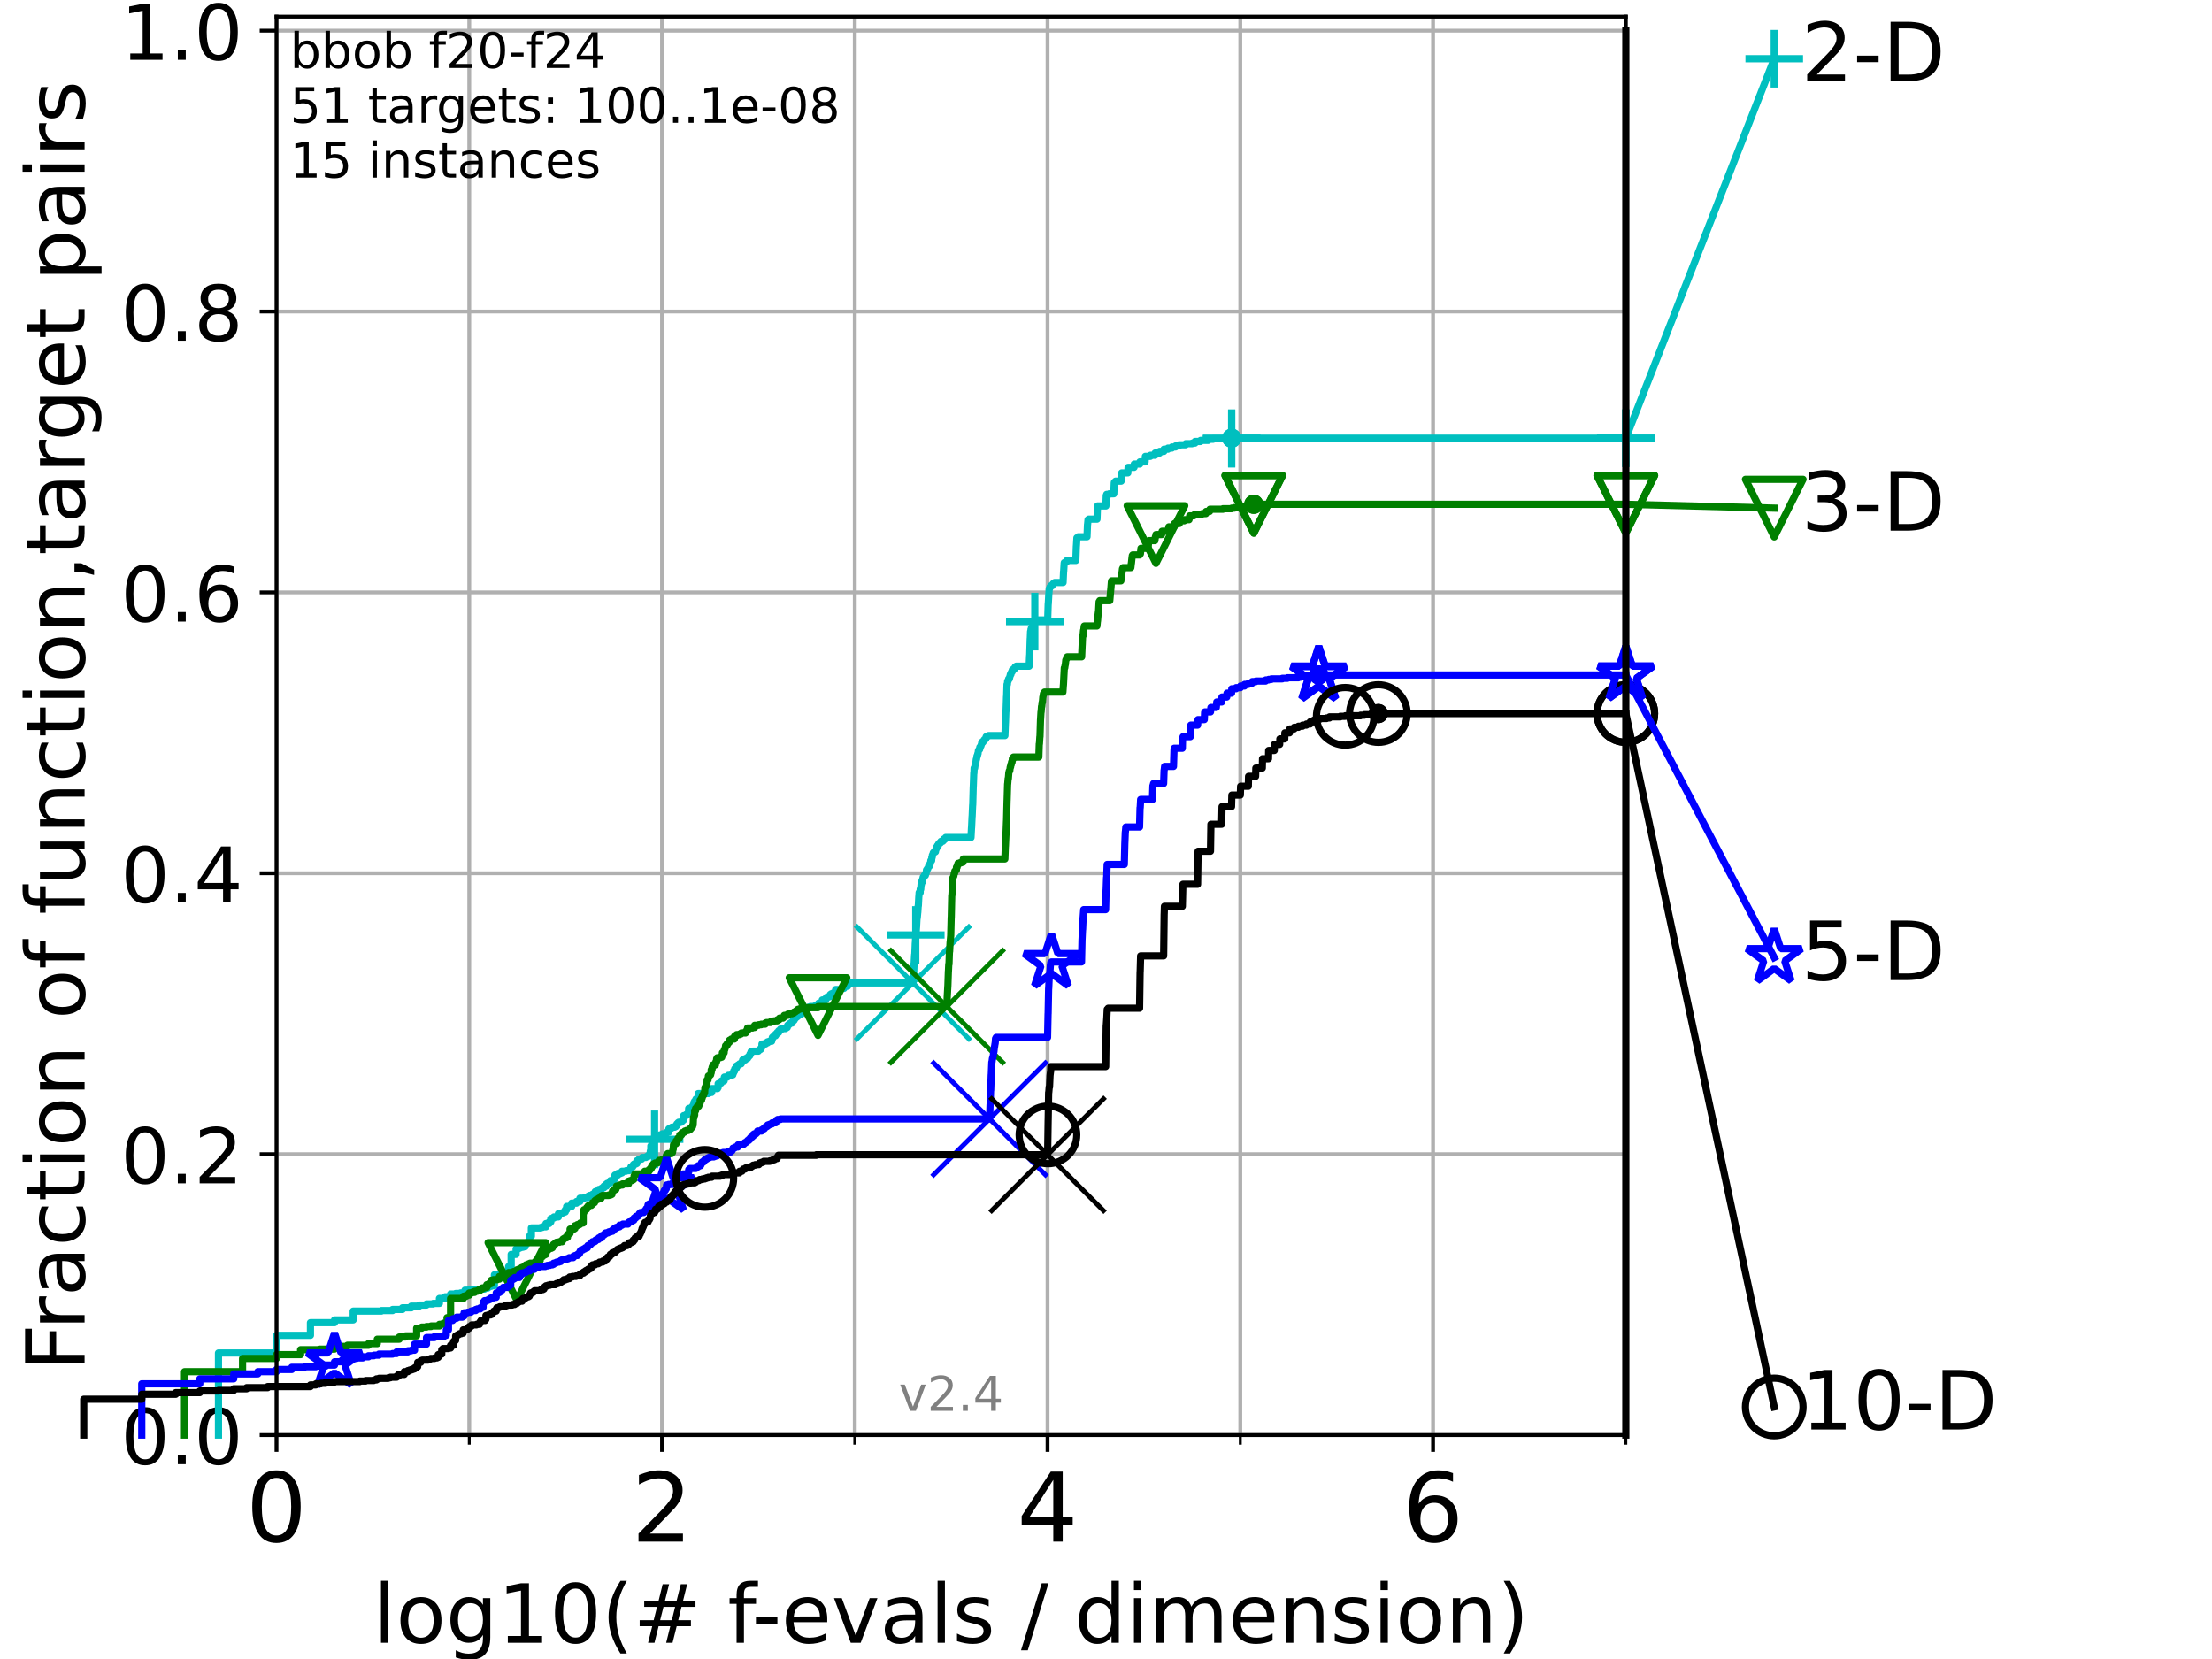 <?xml version="1.0" encoding="utf-8" standalone="no"?>
<!DOCTYPE svg PUBLIC "-//W3C//DTD SVG 1.1//EN"
  "http://www.w3.org/Graphics/SVG/1.1/DTD/svg11.dtd">
<!-- Created with matplotlib (https://matplotlib.org/) -->
<svg height="345.6pt" version="1.1" viewBox="0 0 460.8 345.6" width="460.8pt" xmlns="http://www.w3.org/2000/svg" xmlns:xlink="http://www.w3.org/1999/xlink">
 <defs>
  <style type="text/css">*{stroke-linecap:butt;stroke-linejoin:round;}</style>
 </defs>
 <g id="figure_1">
  <g id="patch_1">
   <path d="M 0 345.6 
L 460.8 345.6 
L 460.8 0 
L 0 0 
z
" style="fill:#ffffff;"/>
  </g>
  <g id="axes_1">
   <g id="patch_2">
    <path d="M 57.6 298.944 
L 338.688 298.944 
L 338.688 3.456 
L 57.6 3.456 
z
" style="fill:#ffffff;"/>
   </g>
   <g id="matplotlib.axis_1">
    <g id="xtick_1">
     <g id="line2d_1">
      <path clip-path="url(#pf3b6506beb)" d="M 57.6 298.944 
L 57.6 3.456 
" style="fill:none;stroke:#b0b0b0;stroke-linecap:square;stroke-width:0.8;"/>
     </g>
     <g id="line2d_2">
      <defs>
       <path d="M 0 0 
L 0 3.5 
" id="me33186a67f" style="stroke:#000000;stroke-width:0.8;"/>
      </defs>
      <g>
       <use style="stroke:#000000;stroke-width:0.8;" x="57.6" xlink:href="#me33186a67f" y="298.944"/>
      </g>
     </g>
     <g id="text_1">
      <!-- 0 -->
      <g transform="translate(51.237 321.141)scale(0.2 -0.2)">
       <defs>
        <path d="M 31.781 66.406 
Q 24.172 66.406 20.328 58.906 
Q 16.5 51.422 16.5 36.375 
Q 16.5 21.391 20.328 13.891 
Q 24.172 6.391 31.781 6.391 
Q 39.453 6.391 43.281 13.891 
Q 47.125 21.391 47.125 36.375 
Q 47.125 51.422 43.281 58.906 
Q 39.453 66.406 31.781 66.406 
z
M 31.781 74.219 
Q 44.047 74.219 50.516 64.516 
Q 56.984 54.828 56.984 36.375 
Q 56.984 17.969 50.516 8.266 
Q 44.047 -1.422 31.781 -1.422 
Q 19.531 -1.422 13.062 8.266 
Q 6.594 17.969 6.594 36.375 
Q 6.594 54.828 13.062 64.516 
Q 19.531 74.219 31.781 74.219 
z
" id="DejaVuSans-48"/>
       </defs>
       <use xlink:href="#DejaVuSans-48"/>
      </g>
     </g>
    </g>
    <g id="xtick_2">
     <g id="line2d_3">
      <path clip-path="url(#pf3b6506beb)" d="M 137.911 298.944 
L 137.911 3.456 
" style="fill:none;stroke:#b0b0b0;stroke-linecap:square;stroke-width:0.8;"/>
     </g>
     <g id="line2d_4">
      <g>
       <use style="stroke:#000000;stroke-width:0.8;" x="137.911" xlink:href="#me33186a67f" y="298.944"/>
      </g>
     </g>
     <g id="text_2">
      <!-- 2 -->
      <g transform="translate(131.548 321.141)scale(0.2 -0.2)">
       <defs>
        <path d="M 19.188 8.297 
L 53.609 8.297 
L 53.609 0 
L 7.328 0 
L 7.328 8.297 
Q 12.938 14.109 22.625 23.891 
Q 32.328 33.688 34.812 36.531 
Q 39.547 41.844 41.422 45.531 
Q 43.312 49.219 43.312 52.781 
Q 43.312 58.594 39.234 62.25 
Q 35.156 65.922 28.609 65.922 
Q 23.969 65.922 18.812 64.312 
Q 13.672 62.703 7.812 59.422 
L 7.812 69.391 
Q 13.766 71.781 18.938 73 
Q 24.125 74.219 28.422 74.219 
Q 39.75 74.219 46.484 68.547 
Q 53.219 62.891 53.219 53.422 
Q 53.219 48.922 51.531 44.891 
Q 49.859 40.875 45.406 35.406 
Q 44.188 33.984 37.641 27.219 
Q 31.109 20.453 19.188 8.297 
z
" id="DejaVuSans-50"/>
       </defs>
       <use xlink:href="#DejaVuSans-50"/>
      </g>
     </g>
    </g>
    <g id="xtick_3">
     <g id="line2d_5">
      <path clip-path="url(#pf3b6506beb)" d="M 218.222 298.944 
L 218.222 3.456 
" style="fill:none;stroke:#b0b0b0;stroke-linecap:square;stroke-width:0.8;"/>
     </g>
     <g id="line2d_6">
      <g>
       <use style="stroke:#000000;stroke-width:0.8;" x="218.222" xlink:href="#me33186a67f" y="298.944"/>
      </g>
     </g>
     <g id="text_3">
      <!-- 4 -->
      <g transform="translate(211.859 321.141)scale(0.2 -0.2)">
       <defs>
        <path d="M 37.797 64.312 
L 12.891 25.391 
L 37.797 25.391 
z
M 35.203 72.906 
L 47.609 72.906 
L 47.609 25.391 
L 58.016 25.391 
L 58.016 17.188 
L 47.609 17.188 
L 47.609 0 
L 37.797 0 
L 37.797 17.188 
L 4.891 17.188 
L 4.891 26.703 
z
" id="DejaVuSans-52"/>
       </defs>
       <use xlink:href="#DejaVuSans-52"/>
      </g>
     </g>
    </g>
    <g id="xtick_4">
     <g id="line2d_7">
      <path clip-path="url(#pf3b6506beb)" d="M 298.533 298.944 
L 298.533 3.456 
" style="fill:none;stroke:#b0b0b0;stroke-linecap:square;stroke-width:0.8;"/>
     </g>
     <g id="line2d_8">
      <g>
       <use style="stroke:#000000;stroke-width:0.8;" x="298.533" xlink:href="#me33186a67f" y="298.944"/>
      </g>
     </g>
     <g id="text_4">
      <!-- 6 -->
      <g transform="translate(292.17 321.141)scale(0.2 -0.2)">
       <defs>
        <path d="M 33.016 40.375 
Q 26.375 40.375 22.484 35.828 
Q 18.609 31.297 18.609 23.391 
Q 18.609 15.531 22.484 10.953 
Q 26.375 6.391 33.016 6.391 
Q 39.656 6.391 43.531 10.953 
Q 47.406 15.531 47.406 23.391 
Q 47.406 31.297 43.531 35.828 
Q 39.656 40.375 33.016 40.375 
z
M 52.594 71.297 
L 52.594 62.312 
Q 48.875 64.062 45.094 64.984 
Q 41.312 65.922 37.594 65.922 
Q 27.828 65.922 22.672 59.328 
Q 17.531 52.734 16.797 39.406 
Q 19.672 43.656 24.016 45.922 
Q 28.375 48.188 33.594 48.188 
Q 44.578 48.188 50.953 41.516 
Q 57.328 34.859 57.328 23.391 
Q 57.328 12.156 50.688 5.359 
Q 44.047 -1.422 33.016 -1.422 
Q 20.359 -1.422 13.672 8.266 
Q 6.984 17.969 6.984 36.375 
Q 6.984 53.656 15.188 63.938 
Q 23.391 74.219 37.203 74.219 
Q 40.922 74.219 44.703 73.484 
Q 48.484 72.75 52.594 71.297 
z
" id="DejaVuSans-54"/>
       </defs>
       <use xlink:href="#DejaVuSans-54"/>
      </g>
     </g>
    </g>
    <g id="xtick_5">
     <g id="line2d_9">
      <path clip-path="url(#pf3b6506beb)" d="M 97.755 298.944 
L 97.755 3.456 
" style="fill:none;stroke:#b0b0b0;stroke-linecap:square;stroke-width:0.8;"/>
     </g>
     <g id="line2d_10">
      <defs>
       <path d="M 0 0 
L 0 2 
" id="mdd4853bbec" style="stroke:#000000;stroke-width:0.6;"/>
      </defs>
      <g>
       <use style="stroke:#000000;stroke-width:0.6;" x="97.755" xlink:href="#mdd4853bbec" y="298.944"/>
      </g>
     </g>
    </g>
    <g id="xtick_6">
     <g id="line2d_11">
      <path clip-path="url(#pf3b6506beb)" d="M 178.066 298.944 
L 178.066 3.456 
" style="fill:none;stroke:#b0b0b0;stroke-linecap:square;stroke-width:0.8;"/>
     </g>
     <g id="line2d_12">
      <g>
       <use style="stroke:#000000;stroke-width:0.6;" x="178.066" xlink:href="#mdd4853bbec" y="298.944"/>
      </g>
     </g>
    </g>
    <g id="xtick_7">
     <g id="line2d_13">
      <path clip-path="url(#pf3b6506beb)" d="M 258.377 298.944 
L 258.377 3.456 
" style="fill:none;stroke:#b0b0b0;stroke-linecap:square;stroke-width:0.8;"/>
     </g>
     <g id="line2d_14">
      <g>
       <use style="stroke:#000000;stroke-width:0.6;" x="258.377" xlink:href="#mdd4853bbec" y="298.944"/>
      </g>
     </g>
    </g>
    <g id="xtick_8">
     <g id="line2d_15">
      <path clip-path="url(#pf3b6506beb)" d="M 338.688 298.944 
L 338.688 3.456 
" style="fill:none;stroke:#b0b0b0;stroke-linecap:square;stroke-width:0.8;"/>
     </g>
     <g id="line2d_16">
      <g>
       <use style="stroke:#000000;stroke-width:0.6;" x="338.688" xlink:href="#mdd4853bbec" y="298.944"/>
      </g>
     </g>
    </g>
    <g id="text_5">
     <!-- log10(# f-evals / dimension) -->
     <g transform="translate(77.764 342.218)scale(0.17 -0.17)">
      <defs>
       <path d="M 9.422 75.984 
L 18.406 75.984 
L 18.406 0 
L 9.422 0 
z
" id="DejaVuSans-108"/>
       <path d="M 30.609 48.391 
Q 23.391 48.391 19.188 42.75 
Q 14.984 37.109 14.984 27.297 
Q 14.984 17.484 19.156 11.844 
Q 23.344 6.203 30.609 6.203 
Q 37.797 6.203 41.984 11.859 
Q 46.188 17.531 46.188 27.297 
Q 46.188 37.016 41.984 42.703 
Q 37.797 48.391 30.609 48.391 
z
M 30.609 56 
Q 42.328 56 49.016 48.375 
Q 55.719 40.766 55.719 27.297 
Q 55.719 13.875 49.016 6.219 
Q 42.328 -1.422 30.609 -1.422 
Q 18.844 -1.422 12.172 6.219 
Q 5.516 13.875 5.516 27.297 
Q 5.516 40.766 12.172 48.375 
Q 18.844 56 30.609 56 
z
" id="DejaVuSans-111"/>
       <path d="M 45.406 27.984 
Q 45.406 37.75 41.375 43.109 
Q 37.359 48.484 30.078 48.484 
Q 22.859 48.484 18.828 43.109 
Q 14.797 37.75 14.797 27.984 
Q 14.797 18.266 18.828 12.891 
Q 22.859 7.516 30.078 7.516 
Q 37.359 7.516 41.375 12.891 
Q 45.406 18.266 45.406 27.984 
z
M 54.391 6.781 
Q 54.391 -7.172 48.188 -13.984 
Q 42 -20.797 29.203 -20.797 
Q 24.469 -20.797 20.266 -20.094 
Q 16.062 -19.391 12.109 -17.922 
L 12.109 -9.188 
Q 16.062 -11.328 19.922 -12.344 
Q 23.781 -13.375 27.781 -13.375 
Q 36.625 -13.375 41.016 -8.766 
Q 45.406 -4.156 45.406 5.172 
L 45.406 9.625 
Q 42.625 4.781 38.281 2.391 
Q 33.938 0 27.875 0 
Q 17.828 0 11.672 7.656 
Q 5.516 15.328 5.516 27.984 
Q 5.516 40.672 11.672 48.328 
Q 17.828 56 27.875 56 
Q 33.938 56 38.281 53.609 
Q 42.625 51.219 45.406 46.391 
L 45.406 54.688 
L 54.391 54.688 
z
" id="DejaVuSans-103"/>
       <path d="M 12.406 8.297 
L 28.516 8.297 
L 28.516 63.922 
L 10.984 60.406 
L 10.984 69.391 
L 28.422 72.906 
L 38.281 72.906 
L 38.281 8.297 
L 54.391 8.297 
L 54.391 0 
L 12.406 0 
z
" id="DejaVuSans-49"/>
       <path d="M 31 75.875 
Q 24.469 64.656 21.281 53.656 
Q 18.109 42.672 18.109 31.391 
Q 18.109 20.125 21.312 9.062 
Q 24.516 -2 31 -13.188 
L 23.188 -13.188 
Q 15.875 -1.703 12.234 9.375 
Q 8.594 20.453 8.594 31.391 
Q 8.594 42.281 12.203 53.312 
Q 15.828 64.359 23.188 75.875 
z
" id="DejaVuSans-40"/>
       <path d="M 51.125 44 
L 36.922 44 
L 32.812 27.688 
L 47.125 27.688 
z
M 43.797 71.781 
L 38.719 51.516 
L 52.984 51.516 
L 58.109 71.781 
L 65.922 71.781 
L 60.891 51.516 
L 76.125 51.516 
L 76.125 44 
L 58.984 44 
L 54.984 27.688 
L 70.516 27.688 
L 70.516 20.219 
L 53.078 20.219 
L 48 0 
L 40.188 0 
L 45.219 20.219 
L 30.906 20.219 
L 25.875 0 
L 18.016 0 
L 23.094 20.219 
L 7.719 20.219 
L 7.719 27.688 
L 24.906 27.688 
L 29 44 
L 13.281 44 
L 13.281 51.516 
L 30.906 51.516 
L 35.891 71.781 
z
" id="DejaVuSans-35"/>
       <path id="DejaVuSans-32"/>
       <path d="M 37.109 75.984 
L 37.109 68.5 
L 28.516 68.5 
Q 23.688 68.5 21.797 66.547 
Q 19.922 64.594 19.922 59.516 
L 19.922 54.688 
L 34.719 54.688 
L 34.719 47.703 
L 19.922 47.703 
L 19.922 0 
L 10.891 0 
L 10.891 47.703 
L 2.297 47.703 
L 2.297 54.688 
L 10.891 54.688 
L 10.891 58.5 
Q 10.891 67.625 15.141 71.797 
Q 19.391 75.984 28.609 75.984 
z
" id="DejaVuSans-102"/>
       <path d="M 4.891 31.391 
L 31.203 31.391 
L 31.203 23.391 
L 4.891 23.391 
z
" id="DejaVuSans-45"/>
       <path d="M 56.203 29.594 
L 56.203 25.203 
L 14.891 25.203 
Q 15.484 15.922 20.484 11.062 
Q 25.484 6.203 34.422 6.203 
Q 39.594 6.203 44.453 7.469 
Q 49.312 8.734 54.109 11.281 
L 54.109 2.781 
Q 49.266 0.734 44.188 -0.344 
Q 39.109 -1.422 33.891 -1.422 
Q 20.797 -1.422 13.156 6.188 
Q 5.516 13.812 5.516 26.812 
Q 5.516 40.234 12.766 48.109 
Q 20.016 56 32.328 56 
Q 43.359 56 49.781 48.891 
Q 56.203 41.797 56.203 29.594 
z
M 47.219 32.234 
Q 47.125 39.594 43.094 43.984 
Q 39.062 48.391 32.422 48.391 
Q 24.906 48.391 20.391 44.141 
Q 15.875 39.891 15.188 32.172 
z
" id="DejaVuSans-101"/>
       <path d="M 2.984 54.688 
L 12.5 54.688 
L 29.594 8.797 
L 46.688 54.688 
L 56.203 54.688 
L 35.688 0 
L 23.484 0 
z
" id="DejaVuSans-118"/>
       <path d="M 34.281 27.484 
Q 23.391 27.484 19.188 25 
Q 14.984 22.516 14.984 16.5 
Q 14.984 11.719 18.141 8.906 
Q 21.297 6.109 26.703 6.109 
Q 34.188 6.109 38.703 11.406 
Q 43.219 16.703 43.219 25.484 
L 43.219 27.484 
z
M 52.203 31.203 
L 52.203 0 
L 43.219 0 
L 43.219 8.297 
Q 40.141 3.328 35.547 0.953 
Q 30.953 -1.422 24.312 -1.422 
Q 15.922 -1.422 10.953 3.297 
Q 6 8.016 6 15.922 
Q 6 25.141 12.172 29.828 
Q 18.359 34.516 30.609 34.516 
L 43.219 34.516 
L 43.219 35.406 
Q 43.219 41.609 39.141 45 
Q 35.062 48.391 27.688 48.391 
Q 23 48.391 18.547 47.266 
Q 14.109 46.141 10.016 43.891 
L 10.016 52.203 
Q 14.938 54.109 19.578 55.047 
Q 24.219 56 28.609 56 
Q 40.484 56 46.344 49.844 
Q 52.203 43.703 52.203 31.203 
z
" id="DejaVuSans-97"/>
       <path d="M 44.281 53.078 
L 44.281 44.578 
Q 40.484 46.531 36.375 47.5 
Q 32.281 48.484 27.875 48.484 
Q 21.188 48.484 17.844 46.438 
Q 14.5 44.391 14.5 40.281 
Q 14.5 37.156 16.891 35.375 
Q 19.281 33.594 26.516 31.984 
L 29.594 31.297 
Q 39.156 29.25 43.188 25.516 
Q 47.219 21.781 47.219 15.094 
Q 47.219 7.469 41.188 3.016 
Q 35.156 -1.422 24.609 -1.422 
Q 20.219 -1.422 15.453 -0.562 
Q 10.688 0.297 5.422 2 
L 5.422 11.281 
Q 10.406 8.688 15.234 7.391 
Q 20.062 6.109 24.812 6.109 
Q 31.156 6.109 34.562 8.281 
Q 37.984 10.453 37.984 14.406 
Q 37.984 18.062 35.516 20.016 
Q 33.062 21.969 24.703 23.781 
L 21.578 24.516 
Q 13.234 26.266 9.516 29.906 
Q 5.812 33.547 5.812 39.891 
Q 5.812 47.609 11.281 51.797 
Q 16.75 56 26.812 56 
Q 31.781 56 36.172 55.266 
Q 40.578 54.547 44.281 53.078 
z
" id="DejaVuSans-115"/>
       <path d="M 25.391 72.906 
L 33.688 72.906 
L 8.297 -9.281 
L 0 -9.281 
z
" id="DejaVuSans-47"/>
       <path d="M 45.406 46.391 
L 45.406 75.984 
L 54.391 75.984 
L 54.391 0 
L 45.406 0 
L 45.406 8.203 
Q 42.578 3.328 38.25 0.953 
Q 33.938 -1.422 27.875 -1.422 
Q 17.969 -1.422 11.734 6.484 
Q 5.516 14.406 5.516 27.297 
Q 5.516 40.188 11.734 48.094 
Q 17.969 56 27.875 56 
Q 33.938 56 38.25 53.625 
Q 42.578 51.266 45.406 46.391 
z
M 14.797 27.297 
Q 14.797 17.391 18.875 11.75 
Q 22.953 6.109 30.078 6.109 
Q 37.203 6.109 41.297 11.75 
Q 45.406 17.391 45.406 27.297 
Q 45.406 37.203 41.297 42.844 
Q 37.203 48.484 30.078 48.484 
Q 22.953 48.484 18.875 42.844 
Q 14.797 37.203 14.797 27.297 
z
" id="DejaVuSans-100"/>
       <path d="M 9.422 54.688 
L 18.406 54.688 
L 18.406 0 
L 9.422 0 
z
M 9.422 75.984 
L 18.406 75.984 
L 18.406 64.594 
L 9.422 64.594 
z
" id="DejaVuSans-105"/>
       <path d="M 52 44.188 
Q 55.375 50.25 60.062 53.125 
Q 64.75 56 71.094 56 
Q 79.641 56 84.281 50.016 
Q 88.922 44.047 88.922 33.016 
L 88.922 0 
L 79.891 0 
L 79.891 32.719 
Q 79.891 40.578 77.094 44.375 
Q 74.312 48.188 68.609 48.188 
Q 61.625 48.188 57.562 43.547 
Q 53.516 38.922 53.516 30.906 
L 53.516 0 
L 44.484 0 
L 44.484 32.719 
Q 44.484 40.625 41.703 44.406 
Q 38.922 48.188 33.109 48.188 
Q 26.219 48.188 22.156 43.531 
Q 18.109 38.875 18.109 30.906 
L 18.109 0 
L 9.078 0 
L 9.078 54.688 
L 18.109 54.688 
L 18.109 46.188 
Q 21.188 51.219 25.484 53.609 
Q 29.781 56 35.688 56 
Q 41.656 56 45.828 52.969 
Q 50 49.953 52 44.188 
z
" id="DejaVuSans-109"/>
       <path d="M 54.891 33.016 
L 54.891 0 
L 45.906 0 
L 45.906 32.719 
Q 45.906 40.484 42.875 44.328 
Q 39.844 48.188 33.797 48.188 
Q 26.516 48.188 22.312 43.547 
Q 18.109 38.922 18.109 30.906 
L 18.109 0 
L 9.078 0 
L 9.078 54.688 
L 18.109 54.688 
L 18.109 46.188 
Q 21.344 51.125 25.703 53.562 
Q 30.078 56 35.797 56 
Q 45.219 56 50.047 50.172 
Q 54.891 44.344 54.891 33.016 
z
" id="DejaVuSans-110"/>
       <path d="M 8.016 75.875 
L 15.828 75.875 
Q 23.141 64.359 26.781 53.312 
Q 30.422 42.281 30.422 31.391 
Q 30.422 20.453 26.781 9.375 
Q 23.141 -1.703 15.828 -13.188 
L 8.016 -13.188 
Q 14.5 -2 17.703 9.062 
Q 20.906 20.125 20.906 31.391 
Q 20.906 42.672 17.703 53.656 
Q 14.5 64.656 8.016 75.875 
z
" id="DejaVuSans-41"/>
      </defs>
      <use xlink:href="#DejaVuSans-108"/>
      <use x="27.783" xlink:href="#DejaVuSans-111"/>
      <use x="88.965" xlink:href="#DejaVuSans-103"/>
      <use x="152.441" xlink:href="#DejaVuSans-49"/>
      <use x="216.064" xlink:href="#DejaVuSans-48"/>
      <use x="279.688" xlink:href="#DejaVuSans-40"/>
      <use x="318.701" xlink:href="#DejaVuSans-35"/>
      <use x="402.49" xlink:href="#DejaVuSans-32"/>
      <use x="434.277" xlink:href="#DejaVuSans-102"/>
      <use x="463.982" xlink:href="#DejaVuSans-45"/>
      <use x="500.066" xlink:href="#DejaVuSans-101"/>
      <use x="561.59" xlink:href="#DejaVuSans-118"/>
      <use x="620.77" xlink:href="#DejaVuSans-97"/>
      <use x="682.049" xlink:href="#DejaVuSans-108"/>
      <use x="709.832" xlink:href="#DejaVuSans-115"/>
      <use x="761.932" xlink:href="#DejaVuSans-32"/>
      <use x="793.719" xlink:href="#DejaVuSans-47"/>
      <use x="827.41" xlink:href="#DejaVuSans-32"/>
      <use x="859.197" xlink:href="#DejaVuSans-100"/>
      <use x="922.674" xlink:href="#DejaVuSans-105"/>
      <use x="950.457" xlink:href="#DejaVuSans-109"/>
      <use x="1047.869" xlink:href="#DejaVuSans-101"/>
      <use x="1109.393" xlink:href="#DejaVuSans-110"/>
      <use x="1172.771" xlink:href="#DejaVuSans-115"/>
      <use x="1224.871" xlink:href="#DejaVuSans-105"/>
      <use x="1252.654" xlink:href="#DejaVuSans-111"/>
      <use x="1313.836" xlink:href="#DejaVuSans-110"/>
      <use x="1377.215" xlink:href="#DejaVuSans-41"/>
     </g>
    </g>
   </g>
   <g id="matplotlib.axis_2">
    <g id="ytick_1">
     <g id="line2d_17">
      <path clip-path="url(#pf3b6506beb)" d="M 57.6 298.944 
L 338.688 298.944 
" style="fill:none;stroke:#b0b0b0;stroke-linecap:square;stroke-width:0.8;"/>
     </g>
     <g id="line2d_18">
      <defs>
       <path d="M 0 0 
L -3.5 0 
" id="m723a0b97cf" style="stroke:#000000;stroke-width:0.8;"/>
      </defs>
      <g>
       <use style="stroke:#000000;stroke-width:0.8;" x="57.6" xlink:href="#m723a0b97cf" y="298.944"/>
      </g>
     </g>
     <g id="text_6">
      <!-- 0.0 -->
      <g transform="translate(25.155 305.023)scale(0.16 -0.16)">
       <defs>
        <path d="M 10.688 12.406 
L 21 12.406 
L 21 0 
L 10.688 0 
z
" id="DejaVuSans-46"/>
       </defs>
       <use xlink:href="#DejaVuSans-48"/>
       <use x="63.623" xlink:href="#DejaVuSans-46"/>
       <use x="95.41" xlink:href="#DejaVuSans-48"/>
      </g>
     </g>
    </g>
    <g id="ytick_2">
     <g id="line2d_19">
      <path clip-path="url(#pf3b6506beb)" d="M 57.6 240.432 
L 338.688 240.432 
" style="fill:none;stroke:#b0b0b0;stroke-linecap:square;stroke-width:0.8;"/>
     </g>
     <g id="line2d_20">
      <g>
       <use style="stroke:#000000;stroke-width:0.8;" x="57.6" xlink:href="#m723a0b97cf" y="240.432"/>
      </g>
     </g>
     <g id="text_7">
      <!-- 0.2 -->
      <g transform="translate(25.155 246.51)scale(0.16 -0.16)">
       <use xlink:href="#DejaVuSans-48"/>
       <use x="63.623" xlink:href="#DejaVuSans-46"/>
       <use x="95.41" xlink:href="#DejaVuSans-50"/>
      </g>
     </g>
    </g>
    <g id="ytick_3">
     <g id="line2d_21">
      <path clip-path="url(#pf3b6506beb)" d="M 57.6 181.919 
L 338.688 181.919 
" style="fill:none;stroke:#b0b0b0;stroke-linecap:square;stroke-width:0.8;"/>
     </g>
     <g id="line2d_22">
      <g>
       <use style="stroke:#000000;stroke-width:0.8;" x="57.6" xlink:href="#m723a0b97cf" y="181.919"/>
      </g>
     </g>
     <g id="text_8">
      <!-- 0.4 -->
      <g transform="translate(25.155 187.998)scale(0.16 -0.16)">
       <use xlink:href="#DejaVuSans-48"/>
       <use x="63.623" xlink:href="#DejaVuSans-46"/>
       <use x="95.41" xlink:href="#DejaVuSans-52"/>
      </g>
     </g>
    </g>
    <g id="ytick_4">
     <g id="line2d_23">
      <path clip-path="url(#pf3b6506beb)" d="M 57.6 123.407 
L 338.688 123.407 
" style="fill:none;stroke:#b0b0b0;stroke-linecap:square;stroke-width:0.8;"/>
     </g>
     <g id="line2d_24">
      <g>
       <use style="stroke:#000000;stroke-width:0.8;" x="57.6" xlink:href="#m723a0b97cf" y="123.407"/>
      </g>
     </g>
     <g id="text_9">
      <!-- 0.6 -->
      <g transform="translate(25.155 129.485)scale(0.16 -0.16)">
       <use xlink:href="#DejaVuSans-48"/>
       <use x="63.623" xlink:href="#DejaVuSans-46"/>
       <use x="95.41" xlink:href="#DejaVuSans-54"/>
      </g>
     </g>
    </g>
    <g id="ytick_5">
     <g id="line2d_25">
      <path clip-path="url(#pf3b6506beb)" d="M 57.6 64.894 
L 338.688 64.894 
" style="fill:none;stroke:#b0b0b0;stroke-linecap:square;stroke-width:0.8;"/>
     </g>
     <g id="line2d_26">
      <g>
       <use style="stroke:#000000;stroke-width:0.8;" x="57.6" xlink:href="#m723a0b97cf" y="64.894"/>
      </g>
     </g>
     <g id="text_10">
      <!-- 0.8 -->
      <g transform="translate(25.155 70.973)scale(0.16 -0.16)">
       <defs>
        <path d="M 31.781 34.625 
Q 24.75 34.625 20.719 30.859 
Q 16.703 27.094 16.703 20.516 
Q 16.703 13.922 20.719 10.156 
Q 24.75 6.391 31.781 6.391 
Q 38.812 6.391 42.859 10.172 
Q 46.922 13.969 46.922 20.516 
Q 46.922 27.094 42.891 30.859 
Q 38.875 34.625 31.781 34.625 
z
M 21.922 38.812 
Q 15.578 40.375 12.031 44.719 
Q 8.5 49.078 8.5 55.328 
Q 8.5 64.062 14.719 69.141 
Q 20.953 74.219 31.781 74.219 
Q 42.672 74.219 48.875 69.141 
Q 55.078 64.062 55.078 55.328 
Q 55.078 49.078 51.531 44.719 
Q 48 40.375 41.703 38.812 
Q 48.828 37.156 52.797 32.312 
Q 56.781 27.484 56.781 20.516 
Q 56.781 9.906 50.312 4.234 
Q 43.844 -1.422 31.781 -1.422 
Q 19.734 -1.422 13.25 4.234 
Q 6.781 9.906 6.781 20.516 
Q 6.781 27.484 10.781 32.312 
Q 14.797 37.156 21.922 38.812 
z
M 18.312 54.391 
Q 18.312 48.734 21.844 45.562 
Q 25.391 42.391 31.781 42.391 
Q 38.141 42.391 41.719 45.562 
Q 45.312 48.734 45.312 54.391 
Q 45.312 60.062 41.719 63.234 
Q 38.141 66.406 31.781 66.406 
Q 25.391 66.406 21.844 63.234 
Q 18.312 60.062 18.312 54.391 
z
" id="DejaVuSans-56"/>
       </defs>
       <use xlink:href="#DejaVuSans-48"/>
       <use x="63.623" xlink:href="#DejaVuSans-46"/>
       <use x="95.41" xlink:href="#DejaVuSans-56"/>
      </g>
     </g>
    </g>
    <g id="ytick_6">
     <g id="line2d_27">
      <path clip-path="url(#pf3b6506beb)" d="M 57.6 6.382 
L 338.688 6.382 
" style="fill:none;stroke:#b0b0b0;stroke-linecap:square;stroke-width:0.8;"/>
     </g>
     <g id="line2d_28">
      <g>
       <use style="stroke:#000000;stroke-width:0.8;" x="57.6" xlink:href="#m723a0b97cf" y="6.382"/>
      </g>
     </g>
     <g id="text_11">
      <!-- 1.0 -->
      <g transform="translate(25.155 12.46)scale(0.16 -0.16)">
       <use xlink:href="#DejaVuSans-49"/>
       <use x="63.623" xlink:href="#DejaVuSans-46"/>
       <use x="95.41" xlink:href="#DejaVuSans-48"/>
      </g>
     </g>
    </g>
    <g id="text_12">
     <!-- Fraction of function,target pairs -->
     <g transform="translate(17.62 285.585)rotate(-90)scale(0.17 -0.17)">
      <defs>
       <path d="M 9.812 72.906 
L 51.703 72.906 
L 51.703 64.594 
L 19.672 64.594 
L 19.672 43.109 
L 48.578 43.109 
L 48.578 34.812 
L 19.672 34.812 
L 19.672 0 
L 9.812 0 
z
" id="DejaVuSans-70"/>
       <path d="M 41.109 46.297 
Q 39.594 47.172 37.812 47.578 
Q 36.031 48 33.891 48 
Q 26.266 48 22.188 43.047 
Q 18.109 38.094 18.109 28.812 
L 18.109 0 
L 9.078 0 
L 9.078 54.688 
L 18.109 54.688 
L 18.109 46.188 
Q 20.953 51.172 25.484 53.578 
Q 30.031 56 36.531 56 
Q 37.453 56 38.578 55.875 
Q 39.703 55.766 41.062 55.516 
z
" id="DejaVuSans-114"/>
       <path d="M 48.781 52.594 
L 48.781 44.188 
Q 44.969 46.297 41.141 47.344 
Q 37.312 48.391 33.406 48.391 
Q 24.656 48.391 19.812 42.844 
Q 14.984 37.312 14.984 27.297 
Q 14.984 17.281 19.812 11.734 
Q 24.656 6.203 33.406 6.203 
Q 37.312 6.203 41.141 7.25 
Q 44.969 8.297 48.781 10.406 
L 48.781 2.094 
Q 45.016 0.344 40.984 -0.531 
Q 36.969 -1.422 32.422 -1.422 
Q 20.062 -1.422 12.781 6.344 
Q 5.516 14.109 5.516 27.297 
Q 5.516 40.672 12.859 48.328 
Q 20.219 56 33.016 56 
Q 37.156 56 41.109 55.141 
Q 45.062 54.297 48.781 52.594 
z
" id="DejaVuSans-99"/>
       <path d="M 18.312 70.219 
L 18.312 54.688 
L 36.812 54.688 
L 36.812 47.703 
L 18.312 47.703 
L 18.312 18.016 
Q 18.312 11.328 20.141 9.422 
Q 21.969 7.516 27.594 7.516 
L 36.812 7.516 
L 36.812 0 
L 27.594 0 
Q 17.188 0 13.234 3.875 
Q 9.281 7.766 9.281 18.016 
L 9.281 47.703 
L 2.688 47.703 
L 2.688 54.688 
L 9.281 54.688 
L 9.281 70.219 
z
" id="DejaVuSans-116"/>
       <path d="M 8.5 21.578 
L 8.5 54.688 
L 17.484 54.688 
L 17.484 21.922 
Q 17.484 14.156 20.5 10.266 
Q 23.531 6.391 29.594 6.391 
Q 36.859 6.391 41.078 11.031 
Q 45.312 15.672 45.312 23.688 
L 45.312 54.688 
L 54.297 54.688 
L 54.297 0 
L 45.312 0 
L 45.312 8.406 
Q 42.047 3.422 37.719 1 
Q 33.406 -1.422 27.688 -1.422 
Q 18.266 -1.422 13.375 4.438 
Q 8.5 10.297 8.5 21.578 
z
M 31.109 56 
z
" id="DejaVuSans-117"/>
       <path d="M 11.719 12.406 
L 22.016 12.406 
L 22.016 4 
L 14.016 -11.625 
L 7.719 -11.625 
L 11.719 4 
z
" id="DejaVuSans-44"/>
       <path d="M 18.109 8.203 
L 18.109 -20.797 
L 9.078 -20.797 
L 9.078 54.688 
L 18.109 54.688 
L 18.109 46.391 
Q 20.953 51.266 25.266 53.625 
Q 29.594 56 35.594 56 
Q 45.562 56 51.781 48.094 
Q 58.016 40.188 58.016 27.297 
Q 58.016 14.406 51.781 6.484 
Q 45.562 -1.422 35.594 -1.422 
Q 29.594 -1.422 25.266 0.953 
Q 20.953 3.328 18.109 8.203 
z
M 48.688 27.297 
Q 48.688 37.203 44.609 42.844 
Q 40.531 48.484 33.406 48.484 
Q 26.266 48.484 22.188 42.844 
Q 18.109 37.203 18.109 27.297 
Q 18.109 17.391 22.188 11.75 
Q 26.266 6.109 33.406 6.109 
Q 40.531 6.109 44.609 11.75 
Q 48.688 17.391 48.688 27.297 
z
" id="DejaVuSans-112"/>
      </defs>
      <use xlink:href="#DejaVuSans-70"/>
      <use x="50.27" xlink:href="#DejaVuSans-114"/>
      <use x="91.383" xlink:href="#DejaVuSans-97"/>
      <use x="152.662" xlink:href="#DejaVuSans-99"/>
      <use x="207.643" xlink:href="#DejaVuSans-116"/>
      <use x="246.852" xlink:href="#DejaVuSans-105"/>
      <use x="274.635" xlink:href="#DejaVuSans-111"/>
      <use x="335.816" xlink:href="#DejaVuSans-110"/>
      <use x="399.195" xlink:href="#DejaVuSans-32"/>
      <use x="430.982" xlink:href="#DejaVuSans-111"/>
      <use x="492.164" xlink:href="#DejaVuSans-102"/>
      <use x="527.369" xlink:href="#DejaVuSans-32"/>
      <use x="559.156" xlink:href="#DejaVuSans-102"/>
      <use x="594.361" xlink:href="#DejaVuSans-117"/>
      <use x="657.74" xlink:href="#DejaVuSans-110"/>
      <use x="721.119" xlink:href="#DejaVuSans-99"/>
      <use x="776.1" xlink:href="#DejaVuSans-116"/>
      <use x="815.309" xlink:href="#DejaVuSans-105"/>
      <use x="843.092" xlink:href="#DejaVuSans-111"/>
      <use x="904.273" xlink:href="#DejaVuSans-110"/>
      <use x="967.652" xlink:href="#DejaVuSans-44"/>
      <use x="999.439" xlink:href="#DejaVuSans-116"/>
      <use x="1038.648" xlink:href="#DejaVuSans-97"/>
      <use x="1099.928" xlink:href="#DejaVuSans-114"/>
      <use x="1139.291" xlink:href="#DejaVuSans-103"/>
      <use x="1202.768" xlink:href="#DejaVuSans-101"/>
      <use x="1264.291" xlink:href="#DejaVuSans-116"/>
      <use x="1303.5" xlink:href="#DejaVuSans-32"/>
      <use x="1335.287" xlink:href="#DejaVuSans-112"/>
      <use x="1398.764" xlink:href="#DejaVuSans-97"/>
      <use x="1460.043" xlink:href="#DejaVuSans-105"/>
      <use x="1487.826" xlink:href="#DejaVuSans-114"/>
      <use x="1528.939" xlink:href="#DejaVuSans-115"/>
     </g>
    </g>
   </g>
   <g id="line2d_29">
    <defs>
     <path d="M 0 1.5 
C 0.398 1.5 0.779 1.342 1.061 1.061 
C 1.342 0.779 1.5 0.398 1.5 0 
C 1.5 -0.398 1.342 -0.779 1.061 -1.061 
C 0.779 -1.342 0.398 -1.5 0 -1.5 
C -0.398 -1.5 -0.779 -1.342 -1.061 -1.061 
C -1.342 -0.779 -1.5 -0.398 -1.5 0 
C -1.5 0.398 -1.342 0.779 -1.061 1.061 
C -0.779 1.342 -0.398 1.5 0 1.5 
z
" id="me6562f6371" style="stroke:#00bfbf;"/>
    </defs>
    <g>
     <use style="fill:#00bfbf;stroke:#00bfbf;" x="256.578" xlink:href="#me6562f6371" y="91.282"/>
     <use style="fill:#00bfbf;stroke:#00bfbf;" x="256.578" xlink:href="#me6562f6371" y="91.282"/>
    </g>
   </g>
   <g id="line2d_30">
    <path d="M 45.512 298.944 
L 45.512 281.849 
L 57.6 281.849 
L 57.6 278.178 
L 64.671 278.178 
L 64.671 275.539 
L 69.688 275.539 
L 69.688 274.965 
L 73.579 274.965 
L 73.579 273.13 
L 79.447 273.13 
L 79.447 273.015 
L 81.776 273.015 
L 81.776 272.785 
L 83.83 272.785 
L 83.83 272.441 
L 85.667 272.441 
L 85.667 272.097 
L 87.33 272.097 
L 87.33 271.868 
L 88.847 271.868 
L 88.847 271.638 
L 90.243 271.638 
L 90.243 271.523 
L 91.535 271.523 
L 91.535 270.491 
L 92.738 270.491 
L 92.738 270.147 
L 93.864 270.147 
L 93.864 269.573 
L 94.921 269.573 
L 94.921 269.458 
L 95.918 269.458 
L 95.918 269.344 
L 96.861 269.344 
L 96.861 268.77 
L 97.755 268.77 
L 97.755 268.655 
L 100.193 268.655 
L 100.193 268.54 
L 100.935 268.54 
L 100.935 268.311 
L 101.647 268.311 
L 101.647 267.967 
L 102.331 267.967 
L 102.331 267.852 
L 102.989 267.852 
L 102.989 265.557 
L 104.826 265.557 
L 104.826 265.099 
L 105.952 265.099 
L 105.952 263.837 
L 106.489 263.837 
L 106.489 261.312 
L 107.515 261.312 
L 107.515 260.165 
L 108.006 260.165 
L 108.006 259.936 
L 108.484 259.936 
L 108.484 259.821 
L 108.949 259.821 
L 108.949 259.706 
L 109.402 259.706 
L 109.402 259.018 
L 109.843 259.018 
L 109.843 258.788 
L 110.274 258.788 
L 110.274 257.526 
L 110.694 257.526 
L 110.694 255.805 
L 112.656 255.805 
L 112.656 255.691 
L 113.023 255.691 
L 113.023 255.576 
L 113.735 255.576 
L 113.735 254.888 
L 114.419 254.888 
L 114.419 254.543 
L 114.751 254.543 
L 114.751 253.855 
L 115.077 253.855 
L 115.077 253.74 
L 115.397 253.74 
L 115.397 253.511 
L 116.323 253.511 
L 116.323 252.822 
L 116.914 252.822 
L 116.914 252.708 
L 117.203 252.708 
L 117.203 252.593 
L 117.486 252.593 
L 117.486 252.478 
L 117.765 252.478 
L 117.765 252.019 
L 118.04 252.019 
L 118.04 251.331 
L 119.097 251.331 
L 119.097 250.643 
L 120.094 250.643 
L 120.094 250.298 
L 120.806 250.298 
L 120.806 249.61 
L 121.712 249.61 
L 121.712 249.495 
L 122.573 249.495 
L 122.573 249.151 
L 122.782 249.151 
L 122.782 249.036 
L 123.394 249.036 
L 123.394 248.807 
L 123.985 248.807 
L 123.985 248.233 
L 124.369 248.233 
L 124.369 248.118 
L 124.744 248.118 
L 124.744 247.774 
L 125.292 247.774 
L 125.292 247.545 
L 125.471 247.545 
L 125.471 247.43 
L 125.823 247.43 
L 125.823 247.086 
L 126.338 247.086 
L 126.338 246.627 
L 126.507 246.627 
L 126.507 246.512 
L 127.003 246.512 
L 127.003 246.398 
L 127.165 246.398 
L 127.165 245.939 
L 127.643 245.939 
L 127.643 245.824 
L 127.954 245.824 
L 127.954 245.021 
L 128.108 245.021 
L 128.108 244.791 
L 128.709 244.791 
L 128.709 244.447 
L 129.291 244.447 
L 129.291 244.332 
L 129.574 244.332 
L 129.574 243.988 
L 130.398 243.988 
L 130.398 243.873 
L 131.056 243.873 
L 131.056 243.759 
L 131.185 243.759 
L 131.185 243.644 
L 131.313 243.644 
L 131.313 243.415 
L 131.44 243.415 
L 131.44 243.07 
L 131.815 243.07 
L 131.815 242.841 
L 131.938 242.841 
L 131.938 242.611 
L 132.06 242.611 
L 132.06 242.497 
L 132.423 242.497 
L 132.423 242.382 
L 132.66 242.382 
L 132.66 241.808 
L 132.894 241.808 
L 132.894 241.694 
L 133.125 241.694 
L 133.125 241.464 
L 133.689 241.464 
L 133.8 241.12 
L 134.556 241.12 
L 134.556 241.005 
L 134.766 241.005 
L 134.766 240.89 
L 135.077 240.89 
L 135.077 240.661 
L 135.382 240.661 
L 135.482 239.743 
L 135.582 239.743 
L 135.582 238.711 
L 135.78 238.711 
L 135.879 237.334 
L 136.362 237.334 
L 136.362 237.219 
L 136.645 237.219 
L 136.739 236.99 
L 137.29 236.99 
L 137.38 236.531 
L 137.469 236.531 
L 137.469 236.416 
L 137.998 236.416 
L 137.998 236.187 
L 138.678 236.187 
L 138.678 236.072 
L 138.845 236.072 
L 138.927 235.842 
L 139.334 235.842 
L 139.334 235.154 
L 139.573 235.154 
L 139.573 235.039 
L 139.887 235.039 
L 139.965 234.81 
L 140.574 234.81 
L 140.574 234.695 
L 140.797 234.695 
L 140.797 234.466 
L 141.018 234.466 
L 141.018 234.121 
L 141.235 234.121 
L 141.235 233.892 
L 141.379 233.892 
L 141.379 233.777 
L 141.941 233.777 
L 142.01 233.548 
L 142.148 233.548 
L 142.148 233.433 
L 142.284 233.433 
L 142.284 233.318 
L 142.419 233.318 
L 142.419 232.4 
L 142.95 232.4 
L 142.95 232.171 
L 143.144 232.171 
L 143.144 232.056 
L 143.401 232.056 
L 143.464 230.909 
L 144.026 230.909 
L 144.026 230.679 
L 144.391 230.679 
L 144.391 230.221 
L 144.511 230.221 
L 144.57 229.647 
L 144.689 229.647 
L 144.689 229.417 
L 144.982 229.417 
L 144.982 228.958 
L 145.441 228.958 
L 145.441 227.811 
L 147.57 227.811 
L 147.57 227.696 
L 147.819 227.696 
L 147.819 227.582 
L 148.258 227.582 
L 148.258 226.779 
L 149.468 226.779 
L 149.468 226.549 
L 149.602 226.549 
L 149.602 225.746 
L 149.955 225.746 
L 149.955 225.631 
L 150.215 225.631 
L 150.301 225.172 
L 150.85 225.172 
L 150.891 224.369 
L 151.542 224.369 
L 151.582 224.14 
L 151.701 224.14 
L 151.701 224.025 
L 152.284 224.025 
L 152.284 223.91 
L 152.662 223.91 
L 152.737 223.451 
L 152.848 223.451 
L 152.848 223.107 
L 153.032 223.107 
L 153.069 222.648 
L 153.251 222.648 
L 153.251 222.534 
L 153.395 222.534 
L 153.395 222.075 
L 153.644 222.075 
L 153.75 221.845 
L 153.96 221.845 
L 154.064 221.616 
L 154.406 221.616 
L 154.473 221.386 
L 154.541 221.386 
L 154.641 221.042 
L 154.708 221.042 
L 154.708 220.813 
L 155.232 220.813 
L 155.232 220.698 
L 155.361 220.698 
L 155.361 220.468 
L 155.742 220.468 
L 155.836 220.239 
L 155.867 220.239 
L 155.867 220.124 
L 155.991 220.124 
L 156.083 219.895 
L 156.206 219.895 
L 156.236 219.551 
L 156.358 219.551 
L 156.449 219.092 
L 156.806 219.092 
L 156.806 218.977 
L 157.976 218.977 
L 158.086 218.747 
L 158.195 218.747 
L 158.195 218.633 
L 158.412 218.633 
L 158.412 218.518 
L 158.546 218.518 
L 158.626 218.174 
L 158.706 218.174 
L 158.732 217.485 
L 159.482 217.485 
L 159.482 217.256 
L 159.882 217.256 
L 159.882 217.027 
L 160.225 217.027 
L 160.225 216.912 
L 160.751 216.912 
L 160.821 216.568 
L 160.868 216.568 
L 160.891 216.109 
L 161.008 216.109 
L 161.008 215.994 
L 161.146 215.994 
L 161.146 215.879 
L 161.307 215.879 
L 161.307 215.765 
L 161.556 215.765 
L 161.578 215.42 
L 161.801 215.42 
L 161.912 215.076 
L 162.217 215.076 
L 162.217 214.732 
L 162.454 214.732 
L 162.454 214.617 
L 162.581 214.617 
L 162.581 214.388 
L 162.938 214.388 
L 162.938 214.273 
L 163.65 214.273 
L 163.729 214.044 
L 164.005 214.044 
L 164.083 213.585 
L 164.199 213.585 
L 164.199 213.47 
L 164.372 213.47 
L 164.372 213.355 
L 164.486 213.355 
L 164.486 213.24 
L 164.619 213.24 
L 164.619 213.126 
L 165.01 213.126 
L 165.102 212.782 
L 165.139 212.782 
L 165.139 212.667 
L 165.303 212.667 
L 165.303 212.552 
L 165.429 212.552 
L 165.501 212.208 
L 165.644 212.208 
L 165.75 211.978 
L 165.856 211.978 
L 165.856 211.864 
L 166.013 211.864 
L 166.013 211.749 
L 166.169 211.749 
L 166.238 211.405 
L 166.612 211.405 
L 166.612 211.29 
L 166.912 211.29 
L 166.912 211.061 
L 167.223 211.061 
L 167.223 210.946 
L 167.337 210.946 
L 167.417 210.716 
L 167.465 210.716 
L 167.497 210.487 
L 167.625 210.487 
L 167.625 210.257 
L 167.751 210.257 
L 167.751 210.028 
L 168.461 210.028 
L 168.461 209.799 
L 168.791 209.799 
L 168.791 209.684 
L 169.673 209.684 
L 169.673 209.569 
L 170.078 209.569 
L 170.119 209.34 
L 170.378 209.34 
L 170.378 209.225 
L 170.5 209.225 
L 170.527 208.995 
L 170.965 208.995 
L 170.965 208.881 
L 171.173 208.881 
L 171.173 208.651 
L 171.302 208.651 
L 171.302 208.307 
L 172.02 208.307 
L 172.02 207.963 
L 172.204 207.963 
L 172.204 207.733 
L 172.554 207.733 
L 172.554 207.619 
L 172.909 207.619 
L 172.979 207.16 
L 173.131 207.16 
L 173.131 207.045 
L 173.406 207.045 
L 173.406 206.93 
L 173.689 206.93 
L 173.689 206.816 
L 173.8 206.816 
L 173.8 206.701 
L 174.055 206.701 
L 174.087 206.127 
L 175.17 206.127 
L 175.222 205.898 
L 175.817 205.898 
L 175.896 205.554 
L 175.965 205.554 
L 175.965 205.439 
L 176.584 205.439 
L 176.584 205.209 
L 176.735 205.209 
L 176.838 204.98 
L 176.959 204.98 
L 176.959 204.865 
L 177.354 204.865 
L 177.354 204.75 
L 190.185 204.75 
L 190.289 203.374 
L 190.311 203.374 
L 190.41 200.735 
L 190.431 200.735 
L 190.538 198.899 
L 190.568 198.899 
L 190.674 196.49 
L 190.687 196.49 
L 190.792 194.654 
L 190.813 194.654 
L 190.918 193.163 
L 190.926 193.163 
L 191.034 191.212 
L 191.076 191.212 
L 191.179 190.065 
L 191.191 190.065 
L 191.277 188.688 
L 191.306 188.688 
L 191.407 186.738 
L 191.42 186.738 
L 191.472 185.935 
L 191.689 185.935 
L 191.689 185.246 
L 191.805 185.246 
L 191.868 184.328 
L 191.923 184.328 
L 191.923 183.755 
L 192.142 183.755 
L 192.216 183.066 
L 192.29 183.066 
L 192.305 182.722 
L 192.447 182.722 
L 192.527 182.378 
L 192.765 182.378 
L 192.84 181.919 
L 192.937 181.919 
L 193.007 181.231 
L 193.155 181.231 
L 193.159 181.001 
L 193.268 181.001 
L 193.377 180.657 
L 193.41 180.657 
L 193.439 180.428 
L 193.626 180.428 
L 193.69 179.969 
L 193.779 179.969 
L 193.878 179.51 
L 193.895 179.51 
L 193.902 179.28 
L 194.074 179.28 
L 194.119 178.592 
L 194.195 178.592 
L 194.23 178.133 
L 194.323 178.133 
L 194.408 177.674 
L 194.531 177.674 
L 194.592 177.445 
L 194.87 177.445 
L 194.966 176.871 
L 195.039 176.871 
L 195.055 176.527 
L 195.235 176.527 
L 195.268 176.183 
L 195.452 176.183 
L 195.501 175.838 
L 195.593 175.838 
L 195.689 175.609 
L 195.903 175.609 
L 196.007 175.379 
L 196.016 175.379 
L 196.016 175.265 
L 196.395 175.265 
L 196.395 175.15 
L 196.525 175.15 
L 196.571 174.806 
L 196.882 174.806 
L 196.944 174.576 
L 197.009 174.576 
L 197.009 174.462 
L 202.273 174.462 
L 202.383 172.396 
L 202.394 172.396 
L 202.502 170.102 
L 202.513 170.102 
L 202.618 167.692 
L 202.635 167.692 
L 202.741 163.906 
L 202.749 163.906 
L 202.855 161.038 
L 202.888 161.038 
L 202.926 160.006 
L 203.039 160.006 
L 203.133 159.317 
L 203.162 159.317 
L 203.269 158.858 
L 203.295 158.858 
L 203.373 158.17 
L 203.43 158.17 
L 203.522 157.481 
L 203.625 157.481 
L 203.679 157.023 
L 203.739 157.023 
L 203.823 156.334 
L 203.881 156.334 
L 203.958 156.105 
L 204.084 156.105 
L 204.113 155.646 
L 204.215 155.646 
L 204.298 155.416 
L 204.343 155.416 
L 204.426 155.072 
L 204.462 155.072 
L 204.525 154.613 
L 204.778 154.613 
L 204.825 154.384 
L 204.949 154.384 
L 204.997 154.154 
L 205.081 154.154 
L 205.081 154.04 
L 205.239 154.04 
L 205.239 153.925 
L 205.364 153.925 
L 205.429 153.466 
L 205.622 153.466 
L 205.622 153.351 
L 205.904 153.351 
L 205.904 153.236 
L 209.342 153.236 
L 209.446 150.598 
L 209.454 150.598 
L 209.546 148.074 
L 209.584 148.074 
L 209.683 145.091 
L 209.701 145.091 
L 209.781 142.567 
L 209.857 142.567 
L 209.909 141.878 
L 210.006 141.878 
L 210.111 141.419 
L 210.27 141.419 
L 210.353 140.96 
L 210.387 140.96 
L 210.47 140.501 
L 210.589 140.501 
L 210.682 140.042 
L 210.749 140.042 
L 210.749 139.928 
L 210.865 139.928 
L 210.876 139.584 
L 211.085 139.584 
L 211.135 139.354 
L 211.336 139.354 
L 211.375 139.125 
L 211.505 139.125 
L 211.505 138.895 
L 211.72 138.895 
L 211.72 138.78 
L 214.389 138.78 
L 214.488 136.601 
L 214.505 136.601 
L 214.615 133.044 
L 214.629 133.044 
L 214.688 131.552 
L 214.746 131.552 
L 214.777 131.094 
L 214.858 131.094 
L 214.877 130.749 
L 214.972 130.749 
L 214.972 130.635 
L 215.105 130.635 
L 215.212 130.176 
L 215.23 130.176 
L 215.326 129.831 
L 215.468 129.831 
L 215.568 129.487 
L 215.59 129.487 
L 215.59 129.373 
L 215.831 129.373 
L 215.831 129.258 
L 216.249 129.258 
L 216.249 129.143 
L 218.25 129.143 
L 218.355 125.816 
L 218.372 125.816 
L 218.482 123.865 
L 218.485 123.865 
L 218.585 122.603 
L 218.651 122.603 
L 218.738 122.259 
L 218.851 122.259 
L 218.911 122.03 
L 219.169 122.03 
L 219.224 121.8 
L 219.338 121.8 
L 219.391 121.571 
L 219.553 121.571 
L 219.553 121.456 
L 219.721 121.456 
L 219.721 121.341 
L 221.458 121.341 
L 221.563 119.047 
L 221.58 119.047 
L 221.688 117.326 
L 221.709 117.326 
L 221.709 117.211 
L 221.92 117.211 
L 221.92 117.096 
L 222.164 117.096 
L 222.26 116.752 
L 224.117 116.752 
L 224.226 113.769 
L 224.235 113.769 
L 224.339 112.048 
L 224.537 112.048 
L 224.62 111.819 
L 226.445 111.819 
L 226.549 109.295 
L 226.559 109.295 
L 226.656 108.262 
L 226.796 108.262 
L 226.796 108.147 
L 228.529 108.147 
L 228.629 105.509 
L 228.647 105.509 
L 228.647 105.394 
L 230.381 105.394 
L 230.453 103.214 
L 230.505 103.214 
L 230.538 102.985 
L 231.067 102.985 
L 231.067 102.87 
L 232.019 102.87 
L 232.119 100.575 
L 232.141 100.575 
L 232.141 100.461 
L 232.291 100.461 
L 232.291 100.346 
L 232.404 100.346 
L 232.404 100.231 
L 233.556 100.231 
L 233.601 98.625 
L 233.684 98.625 
L 233.684 98.51 
L 234.951 98.51 
L 234.998 97.363 
L 236.242 97.363 
L 236.287 96.674 
L 237.438 96.674 
L 237.465 96.215 
L 238.544 96.215 
L 238.597 95.068 
L 239.62 95.068 
L 239.656 94.839 
L 240.628 94.839 
L 240.629 94.38 
L 241.555 94.38 
L 241.578 94.036 
L 242.449 94.036 
L 242.48 93.577 
L 243.311 93.577 
L 243.32 93.347 
L 244.129 93.347 
L 244.139 93.118 
L 244.883 93.118 
L 244.917 92.888 
L 245.626 92.888 
L 245.635 92.659 
L 247 92.659 
L 247.018 92.429 
L 248.334 92.429 
L 248.334 92.315 
L 248.936 92.315 
L 248.944 91.97 
L 250.083 91.97 
L 250.105 91.741 
L 251.693 91.741 
L 251.711 91.512 
L 252.695 91.512 
L 252.695 91.397 
L 256.578 91.397 
L 256.578 91.282 
L 338.688 91.282 
L 338.688 91.282 
" style="fill:none;stroke:#00bfbf;stroke-linecap:square;stroke-width:1.5;"/>
   </g>
   <g id="line2d_31">
    <defs>
     <path d="M -6 0 
L 6 0 
M 0 6 
L 0 -6 
" id="m8f42bbed9c" style="stroke:#00bfbf;stroke-width:1.5;"/>
    </defs>
    <g>
     <use style="fill-opacity:0;stroke:#00bfbf;stroke-width:1.5;" x="136.362" xlink:href="#m8f42bbed9c" y="237.334"/>
     <use style="fill-opacity:0;stroke:#00bfbf;stroke-width:1.5;" x="190.771" xlink:href="#m8f42bbed9c" y="194.769"/>
     <use style="fill-opacity:0;stroke:#00bfbf;stroke-width:1.5;" x="215.568" xlink:href="#m8f42bbed9c" y="129.487"/>
     <use style="fill-opacity:0;stroke:#00bfbf;stroke-width:1.5;" x="256.578" xlink:href="#m8f42bbed9c" y="91.397"/>
     <use style="fill-opacity:0;stroke:#00bfbf;stroke-width:1.5;" x="256.578" xlink:href="#m8f42bbed9c" y="91.282"/>
     <use style="fill-opacity:0;stroke:#00bfbf;stroke-width:1.5;" x="338.688" xlink:href="#m8f42bbed9c" y="91.282"/>
    </g>
   </g>
   <g id="line2d_32">
    <path style="fill:none;stroke:#00bfbf;stroke-linecap:square;stroke-width:1.5;"/>
    <g/>
   </g>
   <g id="line2d_33">
    <path clip-path="url(#pf3b6506beb)" d="M 190.18 204.75 
" style="fill:none;stroke:#00bfbf;stroke-linecap:square;stroke-width:1.5;"/>
    <defs>
     <path d="M -12 12 
L 12 -12 
M -12 -12 
L 12 12 
" id="m1f58ee1a98" style="stroke:#00bfbf;"/>
    </defs>
    <g clip-path="url(#pf3b6506beb)">
     <use style="fill:#00bfbf;stroke:#00bfbf;" x="190.18" xlink:href="#m1f58ee1a98" y="204.75"/>
    </g>
   </g>
   <g id="line2d_34">
    <defs>
     <path d="M 0 1.5 
C 0.398 1.5 0.779 1.342 1.061 1.061 
C 1.342 0.779 1.5 0.398 1.5 0 
C 1.5 -0.398 1.342 -0.779 1.061 -1.061 
C 0.779 -1.342 0.398 -1.5 0 -1.5 
C -0.398 -1.5 -0.779 -1.342 -1.061 -1.061 
C -1.342 -0.779 -1.5 -0.398 -1.5 0 
C -1.5 0.398 -1.342 0.779 -1.061 1.061 
C -0.779 1.342 -0.398 1.5 0 1.5 
z
" id="md7384f17bb" style="stroke:#008000;"/>
    </defs>
    <g>
     <use style="fill:#008000;stroke:#008000;" x="261.185" xlink:href="#md7384f17bb" y="105.05"/>
     <use style="fill:#008000;stroke:#008000;" x="261.185" xlink:href="#md7384f17bb" y="105.05"/>
    </g>
   </g>
   <g id="line2d_35">
    <path d="M 38.441 298.944 
L 38.441 285.75 
L 50.529 285.75 
L 50.529 282.996 
L 57.6 282.996 
L 57.6 282.193 
L 62.617 282.193 
L 62.617 281.161 
L 66.508 281.161 
L 66.508 281.046 
L 69.688 281.046 
L 69.688 280.472 
L 72.376 280.472 
L 72.376 280.243 
L 76.759 280.243 
L 76.759 279.899 
L 78.596 279.899 
L 78.596 278.981 
L 83.172 278.981 
L 83.172 278.522 
L 84.464 278.522 
L 84.464 278.293 
L 86.793 278.293 
L 86.793 276.686 
L 87.85 276.686 
L 87.85 276.457 
L 88.847 276.457 
L 88.847 276.342 
L 89.79 276.342 
L 89.79 276.227 
L 91.535 276.227 
L 91.535 275.883 
L 92.347 275.883 
L 92.347 275.654 
L 93.122 275.654 
L 93.122 274.506 
L 93.864 274.506 
L 93.864 270.491 
L 96.552 270.491 
L 96.552 270.032 
L 97.164 270.032 
L 97.164 269.802 
L 97.755 269.802 
L 97.755 269.344 
L 98.327 269.344 
L 98.327 269.229 
L 98.881 269.229 
L 98.881 268.999 
L 99.418 268.999 
L 99.418 268.885 
L 99.938 268.885 
L 99.938 268.54 
L 100.444 268.54 
L 100.444 268.311 
L 100.935 268.311 
L 100.935 268.196 
L 101.413 268.196 
L 101.413 267.623 
L 101.878 267.623 
L 101.878 267.393 
L 102.331 267.393 
L 102.331 266.705 
L 102.772 266.705 
L 102.772 266.59 
L 103.623 266.59 
L 103.623 266.475 
L 104.034 266.475 
L 104.034 265.902 
L 104.435 265.902 
L 104.435 265.787 
L 104.826 265.787 
L 104.826 265.672 
L 105.21 265.672 
L 105.21 265.557 
L 105.585 265.557 
L 105.585 265.328 
L 105.952 265.328 
L 105.952 265.099 
L 106.664 265.099 
L 106.664 264.984 
L 107.009 264.984 
L 107.009 264.869 
L 107.68 264.869 
L 107.68 264.525 
L 108.006 264.525 
L 108.006 264.41 
L 108.326 264.41 
L 108.326 264.295 
L 108.64 264.295 
L 108.64 264.066 
L 109.252 264.066 
L 109.252 263.722 
L 109.55 263.722 
L 109.55 263.492 
L 110.132 263.492 
L 110.132 263.263 
L 110.415 263.263 
L 110.415 263.148 
L 111.506 263.148 
L 111.506 262.804 
L 111.768 262.804 
L 111.768 262.574 
L 112.532 262.574 
L 112.532 261.886 
L 112.779 261.886 
L 112.779 261.771 
L 113.023 261.771 
L 113.023 261.427 
L 113.501 261.427 
L 113.501 261.312 
L 113.735 261.312 
L 113.735 260.624 
L 113.966 260.624 
L 113.966 260.395 
L 114.194 260.395 
L 114.194 260.05 
L 114.86 260.05 
L 114.86 259.936 
L 115.077 259.936 
L 115.077 259.591 
L 115.291 259.591 
L 115.291 259.247 
L 115.502 259.247 
L 115.502 259.133 
L 115.711 259.133 
L 115.711 258.903 
L 115.918 258.903 
L 115.918 258.788 
L 116.523 258.788 
L 116.523 258.674 
L 117.107 258.674 
L 117.107 258.329 
L 117.298 258.329 
L 117.298 258.1 
L 117.486 258.1 
L 117.486 257.985 
L 117.673 257.985 
L 117.673 257.871 
L 118.04 257.871 
L 118.04 257.756 
L 118.221 257.756 
L 118.221 257.182 
L 118.4 257.182 
L 118.4 257.067 
L 118.577 257.067 
L 118.577 256.953 
L 118.752 256.953 
L 118.752 256.035 
L 119.603 256.035 
L 119.603 255.92 
L 119.768 255.92 
L 119.768 255.346 
L 120.255 255.346 
L 120.255 255.117 
L 120.728 255.117 
L 120.728 255.002 
L 120.883 255.002 
L 120.883 254.773 
L 121.49 254.773 
L 121.49 252.593 
L 121.638 252.593 
L 121.638 252.019 
L 122.076 252.019 
L 122.076 251.905 
L 122.22 251.905 
L 122.22 251.56 
L 122.362 251.56 
L 122.362 251.446 
L 122.503 251.446 
L 122.503 251.216 
L 122.643 251.216 
L 122.643 251.101 
L 123.193 251.101 
L 123.193 250.872 
L 123.461 250.872 
L 123.461 250.528 
L 123.856 250.528 
L 123.856 250.184 
L 123.985 250.184 
L 123.985 250.069 
L 124.114 250.069 
L 124.114 249.954 
L 124.369 249.954 
L 124.369 249.839 
L 124.62 249.839 
L 124.62 249.725 
L 124.744 249.725 
L 124.744 249.61 
L 125.232 249.61 
L 125.232 249.151 
L 125.471 249.151 
L 125.471 249.036 
L 126.839 249.036 
L 126.839 248.922 
L 127.272 248.922 
L 127.272 248.807 
L 127.485 248.807 
L 127.59 248.118 
L 127.799 248.118 
L 127.799 247.889 
L 128.006 247.889 
L 128.006 247.774 
L 128.311 247.774 
L 128.411 247.086 
L 128.808 247.086 
L 128.808 246.971 
L 129.099 246.971 
L 129.099 246.856 
L 129.668 246.856 
L 129.668 246.627 
L 130.927 246.627 
L 130.927 246.053 
L 131.27 246.053 
L 131.27 245.939 
L 131.607 245.939 
L 131.607 245.824 
L 131.856 245.824 
L 131.856 245.709 
L 132.02 245.709 
L 132.101 244.906 
L 132.182 244.906 
L 132.263 244.562 
L 133.8 244.562 
L 133.8 244.447 
L 134.164 244.447 
L 134.164 244.332 
L 134.308 244.332 
L 134.308 243.988 
L 135.213 243.988 
L 135.213 243.644 
L 135.482 243.644 
L 135.482 243.415 
L 135.682 243.415 
L 135.682 243.07 
L 135.879 243.07 
L 135.879 242.726 
L 136.073 242.726 
L 136.073 242.497 
L 136.266 242.497 
L 136.266 242.382 
L 136.457 242.382 
L 136.457 242.267 
L 137.016 242.267 
L 137.077 242.038 
L 137.199 242.038 
L 137.199 241.923 
L 137.32 241.923 
L 137.32 241.694 
L 137.853 241.694 
L 137.853 241.579 
L 138.027 241.579 
L 138.027 241.464 
L 138.483 241.464 
L 138.539 241.235 
L 138.651 241.235 
L 138.762 241.005 
L 138.817 241.005 
L 138.817 240.661 
L 139.091 240.661 
L 139.091 240.317 
L 139.887 240.317 
L 139.939 240.087 
L 140.094 240.087 
L 140.196 239.399 
L 140.247 239.399 
L 140.298 238.481 
L 140.449 238.481 
L 140.499 238.252 
L 140.847 238.252 
L 140.847 237.678 
L 140.993 237.678 
L 140.993 237.563 
L 141.139 237.563 
L 141.235 237.104 
L 141.474 237.104 
L 141.568 236.875 
L 141.615 236.875 
L 141.615 236.416 
L 141.987 236.416 
L 142.079 235.957 
L 142.397 235.957 
L 142.397 235.842 
L 142.62 235.842 
L 142.664 235.613 
L 142.971 235.613 
L 142.971 235.498 
L 143.401 235.498 
L 143.401 235.383 
L 143.654 235.383 
L 143.654 235.269 
L 143.82 235.269 
L 143.903 234.924 
L 144.108 234.924 
L 144.189 234.695 
L 144.27 234.695 
L 144.31 234.351 
L 144.391 234.351 
L 144.471 232.745 
L 144.59 232.745 
L 144.63 232.286 
L 144.708 232.286 
L 144.708 231.368 
L 144.904 231.368 
L 144.904 230.909 
L 145.059 230.909 
L 145.059 230.794 
L 145.213 230.794 
L 145.251 230.45 
L 145.554 230.45 
L 145.629 230.106 
L 145.703 230.106 
L 145.777 229.762 
L 145.851 229.762 
L 145.851 229.188 
L 146.144 229.188 
L 146.144 228.729 
L 146.288 228.729 
L 146.36 228.155 
L 146.573 228.155 
L 146.609 227.696 
L 146.784 227.696 
L 146.854 226.549 
L 146.958 226.549 
L 147.062 226.09 
L 147.267 226.09 
L 147.301 224.943 
L 147.503 224.943 
L 147.57 224.14 
L 147.803 224.14 
L 147.901 223.91 
L 148.032 223.91 
L 148.129 223.451 
L 148.161 223.451 
L 148.161 222.878 
L 148.322 222.878 
L 148.354 222.304 
L 148.481 222.304 
L 148.513 221.845 
L 149.043 221.845 
L 149.135 221.157 
L 149.287 221.157 
L 149.287 220.583 
L 149.408 220.583 
L 149.408 220.354 
L 149.999 220.354 
L 149.999 220.239 
L 150.344 220.239 
L 150.344 219.895 
L 150.486 219.895 
L 150.486 219.321 
L 150.85 219.321 
L 150.905 218.633 
L 150.988 218.633 
L 151.097 218.174 
L 151.152 218.174 
L 151.152 217.83 
L 151.287 217.83 
L 151.287 217.715 
L 151.502 217.715 
L 151.502 217.371 
L 151.687 217.371 
L 151.793 217.141 
L 151.923 217.141 
L 151.975 216.682 
L 152.284 216.682 
L 152.335 216.453 
L 152.984 216.453 
L 153.008 215.879 
L 153.251 215.879 
L 153.251 215.765 
L 153.443 215.765 
L 153.443 215.535 
L 154.029 215.535 
L 154.029 215.42 
L 154.349 215.42 
L 154.44 215.191 
L 155.318 215.191 
L 155.361 214.847 
L 155.552 214.847 
L 155.552 214.732 
L 155.721 214.732 
L 155.721 214.158 
L 156.757 214.158 
L 156.757 214.044 
L 157.224 214.044 
L 157.224 213.585 
L 158.031 213.585 
L 158.031 213.47 
L 158.591 213.47 
L 158.591 213.355 
L 159.406 213.355 
L 159.406 213.126 
L 159.658 213.126 
L 159.658 213.011 
L 160.522 213.011 
L 160.585 212.782 
L 161.192 212.782 
L 161.192 212.667 
L 161.912 212.667 
L 161.912 212.437 
L 162.303 212.437 
L 162.389 212.093 
L 163.117 212.093 
L 163.117 211.978 
L 163.24 211.978 
L 163.28 211.749 
L 163.375 211.749 
L 163.375 211.519 
L 164.076 211.519 
L 164.076 211.29 
L 164.435 211.29 
L 164.435 211.175 
L 164.986 211.175 
L 164.986 211.061 
L 165.339 211.061 
L 165.387 210.831 
L 165.662 210.831 
L 165.662 210.716 
L 165.803 210.716 
L 165.803 210.602 
L 165.955 210.602 
L 165.955 210.487 
L 166.175 210.487 
L 166.209 210.257 
L 166.584 210.257 
L 166.584 210.143 
L 167.798 210.143 
L 167.798 210.028 
L 168.038 210.028 
L 168.038 209.913 
L 170.41 209.913 
L 170.41 209.684 
L 197.233 209.684 
L 197.343 207.274 
L 197.345 207.274 
L 197.449 205.439 
L 197.456 205.439 
L 197.563 202.341 
L 197.573 202.341 
L 197.645 200.85 
L 197.69 200.85 
L 197.784 198.211 
L 197.821 198.211 
L 197.917 196.26 
L 197.935 196.26 
L 198.041 194.998 
L 198.048 194.998 
L 198.15 191.097 
L 198.161 191.097 
L 198.267 186.508 
L 198.298 186.508 
L 198.387 184.787 
L 198.411 184.787 
L 198.503 182.837 
L 198.558 182.837 
L 198.669 182.493 
L 198.701 182.493 
L 198.774 181.919 
L 198.865 181.919 
L 198.907 181.46 
L 199.037 181.46 
L 199.144 181.231 
L 199.241 181.231 
L 199.248 180.657 
L 199.382 180.657 
L 199.439 180.198 
L 199.553 180.198 
L 199.57 179.854 
L 199.915 179.854 
L 199.915 179.739 
L 200.248 179.739 
L 200.248 179.624 
L 200.615 179.624 
L 200.676 178.936 
L 209.332 178.936 
L 209.433 176.297 
L 209.444 176.297 
L 209.554 173.888 
L 209.566 173.888 
L 209.675 171.02 
L 209.684 171.02 
L 209.791 166.775 
L 209.797 166.775 
L 209.902 163.333 
L 209.919 163.333 
L 210.013 162.185 
L 210.059 162.185 
L 210.155 160.923 
L 210.177 160.923 
L 210.245 160.579 
L 210.35 160.579 
L 210.448 159.776 
L 210.521 159.776 
L 210.557 159.317 
L 210.64 159.317 
L 210.73 158.744 
L 210.832 158.744 
L 210.892 158.055 
L 211.093 158.055 
L 211.126 157.711 
L 216.405 157.711 
L 216.497 154.957 
L 216.529 154.957 
L 216.622 153.466 
L 216.646 153.466 
L 216.755 149.909 
L 216.761 149.909 
L 216.856 148.303 
L 216.887 148.303 
L 216.967 147.156 
L 217.013 147.156 
L 217.089 146.353 
L 217.141 146.353 
L 217.238 145.205 
L 217.255 145.205 
L 217.365 144.517 
L 217.447 144.517 
L 217.447 144.402 
L 217.601 144.402 
L 217.601 144.173 
L 221.421 144.173 
L 221.525 142.681 
L 221.534 142.681 
L 221.644 140.501 
L 221.647 140.501 
L 221.717 139.125 
L 221.806 139.125 
L 221.898 138.436 
L 221.932 138.436 
L 222.022 137.518 
L 222.047 137.518 
L 222.128 137.289 
L 222.18 137.289 
L 222.206 136.945 
L 222.323 136.945 
L 222.323 136.83 
L 225.324 136.83 
L 225.431 134.421 
L 225.436 134.421 
L 225.522 132.47 
L 225.612 132.47 
L 225.72 131.323 
L 225.763 131.323 
L 225.851 130.52 
L 225.877 130.52 
L 225.877 130.405 
L 228.509 130.405 
L 228.616 129.373 
L 228.63 129.373 
L 228.74 128.111 
L 228.745 128.111 
L 228.842 127.307 
L 228.857 127.307 
L 228.961 125.357 
L 229.092 125.357 
L 229.094 125.128 
L 231.186 125.128 
L 231.297 123.865 
L 231.299 123.865 
L 231.409 122.603 
L 231.416 122.603 
L 231.52 121.227 
L 231.542 121.227 
L 231.573 120.997 
L 233.502 120.997 
L 233.6 120.194 
L 233.627 120.194 
L 233.714 119.276 
L 233.742 119.276 
L 233.835 118.473 
L 233.871 118.473 
L 233.959 118.244 
L 235.574 118.244 
L 235.678 117.326 
L 235.693 117.326 
L 235.803 116.293 
L 235.806 116.293 
L 235.883 115.72 
L 235.962 115.72 
L 235.962 115.605 
L 237.409 115.605 
L 237.516 115.375 
L 237.562 115.375 
L 237.665 114.458 
L 237.674 114.458 
L 237.685 114.228 
L 239.069 114.228 
L 239.157 113.654 
L 239.208 113.654 
L 239.302 112.737 
L 239.339 112.737 
L 239.339 112.622 
L 240.589 112.622 
L 240.684 111.819 
L 240.761 111.819 
L 240.806 111.36 
L 241.99 111.36 
L 242.083 110.672 
L 243.283 110.672 
L 243.347 110.442 
L 243.396 110.442 
L 243.488 109.754 
L 244.565 109.754 
L 244.657 109.065 
L 245.682 109.065 
L 245.716 108.606 
L 245.815 108.606 
L 245.815 108.492 
L 246.701 108.492 
L 246.766 108.262 
L 247.696 108.262 
L 247.795 107.689 
L 247.815 107.689 
L 247.819 107.459 
L 248.685 107.459 
L 248.776 107.23 
L 249.589 107.23 
L 249.589 107.115 
L 250.43 107.115 
L 250.43 107 
L 251.204 107 
L 251.264 106.541 
L 251.982 106.541 
L 252.052 106.082 
L 254.768 106.082 
L 254.768 105.968 
L 256.599 105.968 
L 256.599 105.853 
L 257.151 105.853 
L 257.151 105.738 
L 258.759 105.738 
L 258.759 105.623 
L 260.728 105.623 
L 260.744 105.279 
L 261.148 105.279 
L 261.185 105.05 
L 338.688 105.05 
L 338.688 105.05 
" style="fill:none;stroke:#008000;stroke-linecap:square;stroke-width:1.5;"/>
   </g>
   <g id="line2d_36">
    <defs>
     <path d="M -0 6 
L 6 -6 
L -6 -6 
z
" id="mc6cef86c91" style="stroke:#008000;stroke-linejoin:miter;stroke-width:1.5;"/>
    </defs>
    <g>
     <use style="fill-opacity:0;stroke:#008000;stroke-linejoin:miter;stroke-width:1.5;" x="107.68" xlink:href="#mc6cef86c91" y="264.869"/>
     <use style="fill-opacity:0;stroke:#008000;stroke-linejoin:miter;stroke-width:1.5;" x="170.41" xlink:href="#mc6cef86c91" y="209.684"/>
     <use style="fill-opacity:0;stroke:#008000;stroke-linejoin:miter;stroke-width:1.5;" x="240.806" xlink:href="#mc6cef86c91" y="111.36"/>
     <use style="fill-opacity:0;stroke:#008000;stroke-linejoin:miter;stroke-width:1.5;" x="261.185" xlink:href="#mc6cef86c91" y="105.05"/>
     <use style="fill-opacity:0;stroke:#008000;stroke-linejoin:miter;stroke-width:1.5;" x="261.185" xlink:href="#mc6cef86c91" y="105.05"/>
     <use style="fill-opacity:0;stroke:#008000;stroke-linejoin:miter;stroke-width:1.5;" x="338.688" xlink:href="#mc6cef86c91" y="105.05"/>
    </g>
   </g>
   <g id="line2d_37">
    <path style="fill:none;stroke:#008000;stroke-linecap:square;stroke-width:1.5;"/>
    <g/>
   </g>
   <g id="line2d_38">
    <path clip-path="url(#pf3b6506beb)" d="M 197.231 209.684 
" style="fill:none;stroke:#008000;stroke-linecap:square;stroke-width:1.5;"/>
    <defs>
     <path d="M -12 12 
L 12 -12 
M -12 -12 
L 12 12 
" id="m162c67b9eb" style="stroke:#008000;"/>
    </defs>
    <g clip-path="url(#pf3b6506beb)">
     <use style="fill:#008000;stroke:#008000;" x="197.231" xlink:href="#m162c67b9eb" y="209.684"/>
    </g>
   </g>
   <g id="line2d_39">
    <defs>
     <path d="M 0 1.5 
C 0.398 1.5 0.779 1.342 1.061 1.061 
C 1.342 0.779 1.5 0.398 1.5 0 
C 1.5 -0.398 1.342 -0.779 1.061 -1.061 
C 0.779 -1.342 0.398 -1.5 0 -1.5 
C -0.398 -1.5 -0.779 -1.342 -1.061 -1.061 
C -1.342 -0.779 -1.5 -0.398 -1.5 0 
C -1.5 0.398 -1.342 0.779 -1.061 1.061 
C -0.779 1.342 -0.398 1.5 0 1.5 
z
" id="m6ca50b640f" style="stroke:#0000ff;"/>
    </defs>
    <g>
     <use style="fill:#0000ff;stroke:#0000ff;" x="274.721" xlink:href="#m6ca50b640f" y="140.616"/>
     <use style="fill:#0000ff;stroke:#0000ff;" x="274.721" xlink:href="#m6ca50b640f" y="140.616"/>
    </g>
   </g>
   <g id="line2d_40">
    <path d="M 29.533 298.944 
L 29.533 288.274 
L 41.621 288.274 
L 41.621 287.242 
L 48.692 287.242 
L 48.692 286.209 
L 53.709 286.209 
L 53.709 285.75 
L 57.6 285.75 
L 57.6 285.291 
L 60.78 285.291 
L 60.78 284.832 
L 63.468 284.832 
L 63.468 284.717 
L 65.797 284.717 
L 65.797 284.603 
L 67.851 284.603 
L 67.851 284.373 
L 69.688 284.373 
L 69.688 283.685 
L 71.35 283.685 
L 71.35 283.226 
L 72.868 283.226 
L 72.868 282.996 
L 74.263 282.996 
L 74.263 282.882 
L 75.556 282.882 
L 75.556 282.652 
L 76.759 282.652 
L 76.759 282.423 
L 77.885 282.423 
L 77.885 282.308 
L 78.942 282.308 
L 78.942 282.079 
L 81.776 282.079 
L 81.776 281.964 
L 82.627 281.964 
L 82.627 281.62 
L 84.956 281.62 
L 84.956 281.39 
L 85.667 281.39 
L 85.667 281.276 
L 86.351 281.276 
L 86.351 280.013 
L 88.847 280.013 
L 88.847 278.637 
L 90.509 278.637 
L 90.509 278.407 
L 92.504 278.407 
L 92.504 278.178 
L 92.969 278.178 
L 92.969 277.031 
L 93.422 277.031 
L 93.422 275.08 
L 94.295 275.08 
L 94.295 274.736 
L 94.715 274.736 
L 94.715 274.621 
L 95.125 274.621 
L 95.125 274.392 
L 96.301 274.392 
L 96.301 274.162 
L 96.676 274.162 
L 96.676 273.474 
L 97.403 273.474 
L 97.403 273.359 
L 98.101 273.359 
L 98.101 273.13 
L 98.439 273.13 
L 98.439 273.015 
L 99.098 273.015 
L 99.098 272.785 
L 99.418 272.785 
L 99.418 272.671 
L 100.04 272.671 
L 100.04 272.441 
L 100.344 272.441 
L 100.344 272.327 
L 100.642 272.327 
L 100.642 271.294 
L 100.935 271.294 
L 100.935 270.95 
L 101.507 270.95 
L 101.507 270.835 
L 101.786 270.835 
L 101.786 270.72 
L 102.06 270.72 
L 102.06 270.491 
L 102.331 270.491 
L 102.331 270.376 
L 102.859 270.376 
L 102.859 270.261 
L 103.372 270.261 
L 103.372 269.344 
L 103.871 269.344 
L 103.871 269.229 
L 104.115 269.229 
L 104.115 268.77 
L 104.592 268.77 
L 104.592 268.426 
L 104.826 268.426 
L 104.826 268.196 
L 105.733 268.196 
L 105.733 267.967 
L 105.952 267.967 
L 105.952 267.852 
L 106.169 267.852 
L 106.169 267.737 
L 106.383 267.737 
L 106.383 266.705 
L 106.594 266.705 
L 106.594 266.59 
L 106.803 266.59 
L 106.803 266.475 
L 107.009 266.475 
L 107.009 266.361 
L 107.213 266.361 
L 107.213 266.131 
L 108.199 266.131 
L 108.199 265.557 
L 108.578 265.557 
L 108.578 265.213 
L 109.132 265.213 
L 109.132 265.099 
L 109.491 265.099 
L 109.491 264.984 
L 109.668 264.984 
L 109.668 264.869 
L 109.843 264.869 
L 109.843 264.754 
L 110.359 264.754 
L 110.359 264.41 
L 111.346 264.41 
L 111.346 264.066 
L 111.506 264.066 
L 111.506 263.951 
L 112.432 263.951 
L 112.432 263.837 
L 113.595 263.837 
L 113.595 263.722 
L 114.012 263.722 
L 114.012 263.607 
L 114.552 263.607 
L 114.552 263.492 
L 115.077 263.492 
L 115.077 263.378 
L 115.333 263.378 
L 115.333 263.148 
L 115.711 263.148 
L 115.711 263.033 
L 115.959 263.033 
L 115.959 262.919 
L 116.443 262.919 
L 116.443 262.804 
L 116.798 262.804 
L 116.798 262.574 
L 117.03 262.574 
L 117.03 262.46 
L 117.486 262.46 
L 117.486 262.345 
L 118.04 262.345 
L 118.04 262.23 
L 118.364 262.23 
L 118.364 262.116 
L 118.577 262.116 
L 118.577 262.001 
L 119.402 262.001 
L 119.503 261.657 
L 119.801 261.657 
L 119.801 261.542 
L 120.287 261.542 
L 120.287 261.312 
L 120.572 261.312 
L 120.572 261.083 
L 120.759 261.083 
L 120.852 260.624 
L 120.945 260.624 
L 121.037 260.395 
L 121.4 260.395 
L 121.4 260.28 
L 121.579 260.28 
L 121.579 260.165 
L 121.844 260.165 
L 121.931 259.936 
L 122.362 259.936 
L 122.447 259.477 
L 122.699 259.477 
L 122.699 259.362 
L 122.948 259.362 
L 123.03 259.133 
L 123.111 259.133 
L 123.111 259.018 
L 123.274 259.018 
L 123.354 258.788 
L 123.434 258.788 
L 123.434 258.674 
L 123.908 258.674 
L 123.908 258.559 
L 124.063 258.559 
L 124.063 258.329 
L 124.293 258.329 
L 124.293 258.215 
L 124.669 258.215 
L 124.744 257.871 
L 125.328 257.871 
L 125.328 257.412 
L 125.612 257.412 
L 125.612 257.297 
L 125.823 257.297 
L 125.892 257.067 
L 126.1 257.067 
L 126.168 256.838 
L 126.64 256.838 
L 126.64 256.723 
L 126.839 256.723 
L 126.839 256.609 
L 127.229 256.609 
L 127.229 256.494 
L 127.611 256.494 
L 127.674 256.15 
L 127.799 256.15 
L 127.799 256.035 
L 128.108 256.035 
L 128.108 255.805 
L 128.351 255.805 
L 128.351 255.691 
L 128.709 255.691 
L 128.709 255.576 
L 129.06 255.576 
L 129.06 255.232 
L 129.574 255.232 
L 129.574 255.117 
L 129.742 255.117 
L 129.742 255.002 
L 130.822 255.002 
L 130.927 254.658 
L 131.082 254.658 
L 131.082 254.543 
L 131.44 254.543 
L 131.44 254.429 
L 131.691 254.429 
L 131.79 254.199 
L 132.036 254.199 
L 132.085 253.74 
L 132.423 253.74 
L 132.47 253.396 
L 132.847 253.396 
L 132.847 253.281 
L 133.033 253.281 
L 133.125 253.052 
L 133.171 253.052 
L 133.171 252.822 
L 133.353 252.822 
L 133.398 252.593 
L 134.106 252.593 
L 134.106 252.478 
L 134.236 252.478 
L 134.279 252.249 
L 134.45 252.249 
L 134.535 252.019 
L 134.619 252.019 
L 134.619 251.79 
L 134.745 251.79 
L 134.829 251.56 
L 134.912 251.56 
L 134.994 250.987 
L 135.077 250.987 
L 135.077 250.872 
L 135.321 250.872 
L 135.321 250.757 
L 135.721 250.757 
L 135.721 250.643 
L 135.879 250.643 
L 135.879 250.528 
L 136.381 250.528 
L 136.381 250.413 
L 136.57 250.413 
L 136.608 249.954 
L 136.869 249.954 
L 136.869 249.839 
L 137.126 249.839 
L 137.126 249.725 
L 137.451 249.725 
L 137.559 249.266 
L 137.594 249.266 
L 137.7 248.922 
L 137.98 248.922 
L 138.05 248.577 
L 138.153 248.577 
L 138.256 248.348 
L 138.29 248.348 
L 138.358 248.004 
L 138.595 248.004 
L 138.595 247.66 
L 138.795 247.66 
L 138.861 246.856 
L 139.285 246.856 
L 139.285 246.742 
L 140.073 246.742 
L 140.165 246.398 
L 140.318 246.398 
L 140.318 246.053 
L 140.619 246.053 
L 140.679 245.824 
L 140.944 245.824 
L 140.944 245.365 
L 141.206 245.365 
L 141.206 245.25 
L 141.379 245.25 
L 141.407 245.021 
L 141.69 245.021 
L 141.69 244.677 
L 142.243 244.677 
L 142.243 244.562 
L 143.015 244.562 
L 143.015 244.447 
L 143.324 244.447 
L 143.35 244.218 
L 143.452 244.218 
L 143.477 243.644 
L 143.679 243.644 
L 143.729 243.415 
L 144.959 243.415 
L 144.959 243.3 
L 145.075 243.3 
L 145.075 243.185 
L 145.259 243.185 
L 145.259 243.07 
L 145.441 243.07 
L 145.441 242.841 
L 145.932 242.841 
L 146.02 242.611 
L 146.064 242.611 
L 146.151 242.152 
L 146.302 242.152 
L 146.302 242.038 
L 146.602 242.038 
L 146.602 241.808 
L 146.749 241.808 
L 146.812 241.579 
L 147.041 241.579 
L 147.041 241.464 
L 147.226 241.464 
L 147.226 241.349 
L 147.389 241.349 
L 147.389 241.235 
L 147.63 241.235 
L 147.63 241.12 
L 147.908 241.12 
L 147.908 241.005 
L 148.696 241.005 
L 148.696 240.89 
L 149.012 240.89 
L 149.012 240.776 
L 149.414 240.776 
L 149.414 240.661 
L 149.593 240.661 
L 149.593 240.546 
L 149.718 240.546 
L 149.718 240.432 
L 150.051 240.432 
L 150.051 240.317 
L 150.258 240.317 
L 150.258 240.202 
L 150.616 240.202 
L 150.616 240.087 
L 151.518 240.087 
L 151.518 239.973 
L 152.238 239.973 
L 152.299 239.743 
L 152.482 239.743 
L 152.572 239.514 
L 152.602 239.514 
L 152.692 239.169 
L 153.018 239.169 
L 153.018 239.055 
L 153.193 239.055 
L 153.193 238.94 
L 153.708 238.94 
L 153.764 238.481 
L 154.358 238.481 
L 154.358 238.366 
L 154.946 238.366 
L 154.946 238.252 
L 155.064 238.252 
L 155.155 238.022 
L 155.387 238.022 
L 155.387 237.907 
L 155.565 237.907 
L 155.666 237.678 
L 155.754 237.678 
L 155.754 237.563 
L 156.003 237.563 
L 156.028 237.334 
L 156.236 237.334 
L 156.334 236.99 
L 156.503 236.99 
L 156.503 236.875 
L 156.67 236.875 
L 156.765 236.645 
L 156.93 236.645 
L 156.953 236.301 
L 157.128 236.301 
L 157.128 236.187 
L 157.495 236.187 
L 157.495 236.072 
L 157.608 236.072 
L 157.608 235.957 
L 157.731 235.957 
L 157.81 235.613 
L 158.637 235.613 
L 158.637 235.383 
L 158.837 235.383 
L 158.837 235.269 
L 158.994 235.269 
L 158.994 235.154 
L 159.212 235.154 
L 159.263 234.924 
L 159.385 234.924 
L 159.385 234.81 
L 159.558 234.81 
L 159.558 234.695 
L 159.758 234.695 
L 159.758 234.58 
L 159.927 234.58 
L 159.927 234.351 
L 160.24 234.351 
L 160.24 234.236 
L 160.566 234.236 
L 160.566 234.121 
L 160.868 234.121 
L 160.868 233.892 
L 161.627 233.892 
L 161.708 233.548 
L 161.761 233.548 
L 161.814 233.318 
L 161.991 233.318 
L 161.991 233.204 
L 162.594 233.204 
L 162.594 233.089 
L 206.139 233.089 
L 206.25 230.106 
L 206.264 230.106 
L 206.356 227.123 
L 206.382 227.123 
L 206.489 223.91 
L 206.502 223.91 
L 206.612 221.272 
L 206.647 221.272 
L 206.746 220.468 
L 206.807 220.468 
L 206.917 219.895 
L 206.925 219.895 
L 207.012 219.092 
L 207.049 219.092 
L 207.158 218.059 
L 207.183 218.059 
L 207.286 217.371 
L 207.31 217.371 
L 207.39 216.338 
L 207.48 216.338 
L 207.518 216.109 
L 218.227 216.109 
L 218.331 211.175 
L 218.342 211.175 
L 218.448 205.898 
L 218.465 205.898 
L 218.564 203.718 
L 218.603 203.718 
L 218.7 202.456 
L 218.721 202.456 
L 218.82 200.964 
L 218.84 200.964 
L 218.898 200.505 
L 219.03 200.505 
L 219.03 200.391 
L 225.299 200.391 
L 225.405 195.687 
L 225.41 195.687 
L 225.506 193.622 
L 225.525 193.622 
L 225.635 191.097 
L 225.64 191.097 
L 225.748 189.606 
L 225.754 189.606 
L 225.754 189.491 
L 230.317 189.491 
L 230.421 185.361 
L 230.431 185.361 
L 230.521 182.837 
L 230.545 182.837 
L 230.637 180.083 
L 234.21 180.083 
L 234.32 175.724 
L 234.321 175.724 
L 234.42 173.314 
L 234.436 173.314 
L 234.532 172.282 
L 237.387 172.282 
L 237.493 168.266 
L 237.521 168.266 
L 237.616 166.545 
L 240.076 166.545 
L 240.174 163.677 
L 240.201 163.677 
L 240.307 163.218 
L 242.403 163.218 
L 242.501 160.464 
L 242.519 160.464 
L 242.607 159.661 
L 244.457 159.661 
L 244.566 156.219 
L 244.569 156.219 
L 244.598 155.875 
L 246.296 155.875 
L 246.352 153.695 
L 246.43 153.695 
L 246.458 153.466 
L 247.968 153.466 
L 248.064 151.057 
L 249.482 151.057 
L 249.574 149.909 
L 250.879 149.909 
L 250.942 148.418 
L 250.996 148.418 
L 250.996 148.303 
L 252.174 148.303 
L 252.253 147.385 
L 253.38 147.385 
L 253.474 146.238 
L 254.513 146.238 
L 254.558 145.205 
L 255.559 145.205 
L 255.606 144.402 
L 256.551 144.402 
L 256.604 143.484 
L 257.495 143.484 
L 257.503 143.255 
L 258.402 143.255 
L 258.429 142.911 
L 259.25 142.911 
L 259.279 142.567 
L 260.07 142.567 
L 260.076 142.337 
L 260.828 142.337 
L 260.86 141.993 
L 261.616 141.993 
L 261.616 141.878 
L 263.65 141.878 
L 263.676 141.649 
L 264.275 141.649 
L 264.275 141.534 
L 264.862 141.534 
L 264.862 141.419 
L 267.122 141.419 
L 267.122 141.305 
L 268.168 141.305 
L 268.168 141.19 
L 270.482 141.19 
L 270.482 141.075 
L 270.941 141.075 
L 270.941 140.96 
L 271.753 140.96 
L 271.753 140.846 
L 272.17 140.846 
L 272.17 140.731 
L 274.721 140.731 
L 274.721 140.616 
L 338.688 140.616 
L 338.688 140.616 
" style="fill:none;stroke:#0000ff;stroke-linecap:square;stroke-width:1.5;"/>
   </g>
   <g id="line2d_41">
    <defs>
     <path d="M 0 -6 
L -1.347 -1.854 
L -5.706 -1.854 
L -2.18 0.708 
L -3.527 4.854 
L -0 2.292 
L 3.527 4.854 
L 2.18 0.708 
L 5.706 -1.854 
L 1.347 -1.854 
z
" id="m556e2560ac" style="stroke:#0000ff;stroke-linejoin:bevel;stroke-width:1.5;"/>
    </defs>
    <g>
     <use style="fill-opacity:0;stroke:#0000ff;stroke-linejoin:bevel;stroke-width:1.5;" x="69.688" xlink:href="#m556e2560ac" y="283.685"/>
     <use style="fill-opacity:0;stroke:#0000ff;stroke-linejoin:bevel;stroke-width:1.5;" x="138.861" xlink:href="#m556e2560ac" y="247.201"/>
     <use style="fill-opacity:0;stroke:#0000ff;stroke-linejoin:bevel;stroke-width:1.5;" x="219.03" xlink:href="#m556e2560ac" y="200.505"/>
     <use style="fill-opacity:0;stroke:#0000ff;stroke-linejoin:bevel;stroke-width:1.5;" x="274.721" xlink:href="#m556e2560ac" y="140.731"/>
     <use style="fill-opacity:0;stroke:#0000ff;stroke-linejoin:bevel;stroke-width:1.5;" x="274.721" xlink:href="#m556e2560ac" y="140.616"/>
     <use style="fill-opacity:0;stroke:#0000ff;stroke-linejoin:bevel;stroke-width:1.5;" x="338.688" xlink:href="#m556e2560ac" y="140.616"/>
    </g>
   </g>
   <g id="line2d_42">
    <path style="fill:none;stroke:#0000ff;stroke-linecap:square;stroke-width:1.5;"/>
    <g/>
   </g>
   <g id="line2d_43">
    <path clip-path="url(#pf3b6506beb)" d="M 206.139 233.089 
" style="fill:none;stroke:#0000ff;stroke-linecap:square;stroke-width:1.5;"/>
    <defs>
     <path d="M -12 12 
L 12 -12 
M -12 -12 
L 12 12 
" id="m5088faee90" style="stroke:#0000ff;"/>
    </defs>
    <g clip-path="url(#pf3b6506beb)">
     <use style="fill:#0000ff;stroke:#0000ff;" x="206.139" xlink:href="#m5088faee90" y="233.089"/>
    </g>
   </g>
   <g id="line2d_44">
    <defs>
     <path d="M 0 1.5 
C 0.398 1.5 0.779 1.342 1.061 1.061 
C 1.342 0.779 1.5 0.398 1.5 0 
C 1.5 -0.398 1.342 -0.779 1.061 -1.061 
C 0.779 -1.342 0.398 -1.5 0 -1.5 
C -0.398 -1.5 -0.779 -1.342 -1.061 -1.061 
C -1.342 -0.779 -1.5 -0.398 -1.5 0 
C -1.5 0.398 -1.342 0.779 -1.061 1.061 
C -0.779 1.342 -0.398 1.5 0 1.5 
z
" id="m6d179f12ef" style="stroke:#000000;"/>
    </defs>
    <g>
     <use style="stroke:#000000;" x="287.139" xlink:href="#m6d179f12ef" y="148.647"/>
     <use style="stroke:#000000;" x="287.139" xlink:href="#m6d179f12ef" y="148.647"/>
    </g>
   </g>
   <g id="line2d_45">
    <path d="M 17.445 298.944 
L 17.445 291.487 
L 29.533 291.487 
L 29.533 290.454 
L 36.604 290.454 
L 36.604 290.11 
L 41.621 290.11 
L 41.621 289.766 
L 45.512 289.766 
L 45.512 289.651 
L 48.692 289.651 
L 48.692 289.307 
L 51.38 289.307 
L 51.38 289.077 
L 55.763 289.077 
L 55.763 288.848 
L 64.671 288.848 
L 64.671 288.504 
L 65.797 288.504 
L 65.797 288.274 
L 66.854 288.274 
L 66.854 288.159 
L 67.851 288.159 
L 67.851 287.93 
L 69.688 287.93 
L 69.688 287.815 
L 74.922 287.815 
L 74.922 287.7 
L 76.168 287.7 
L 76.168 287.586 
L 77.885 287.586 
L 77.885 287.471 
L 78.421 287.471 
L 78.421 287.242 
L 78.942 287.242 
L 78.942 287.127 
L 80.881 287.127 
L 80.881 287.012 
L 81.334 287.012 
L 81.334 286.897 
L 82.627 286.897 
L 82.627 286.668 
L 83.037 286.668 
L 83.037 286.324 
L 84.213 286.324 
L 84.213 285.75 
L 84.956 285.75 
L 84.956 285.521 
L 85.315 285.521 
L 85.315 285.406 
L 85.667 285.406 
L 85.667 285.291 
L 86.013 285.291 
L 86.013 285.176 
L 86.351 285.176 
L 86.351 284.947 
L 86.684 284.947 
L 86.684 284.717 
L 87.01 284.717 
L 87.01 283.8 
L 87.644 283.8 
L 87.644 283.455 
L 87.952 283.455 
L 87.952 283.341 
L 89.135 283.341 
L 89.135 283.226 
L 89.419 283.226 
L 89.419 283.111 
L 89.698 283.111 
L 89.698 282.996 
L 90.509 282.996 
L 90.509 282.882 
L 91.03 282.882 
L 91.03 282.767 
L 91.284 282.767 
L 91.284 282.193 
L 91.535 282.193 
L 91.535 282.079 
L 92.027 282.079 
L 92.027 281.161 
L 92.267 281.161 
L 92.267 280.931 
L 93.422 280.931 
L 93.422 280.817 
L 93.864 280.817 
L 93.864 280.243 
L 94.506 280.243 
L 94.506 279.44 
L 94.715 279.44 
L 94.715 279.21 
L 94.921 279.21 
L 94.921 278.293 
L 95.125 278.293 
L 95.125 278.178 
L 95.327 278.178 
L 95.327 278.063 
L 95.526 278.063 
L 95.526 277.948 
L 95.723 277.948 
L 95.723 277.834 
L 96.111 277.834 
L 96.111 277.719 
L 96.49 277.719 
L 96.49 277.031 
L 97.224 277.031 
L 97.224 276.916 
L 97.403 276.916 
L 97.403 276.686 
L 97.755 276.686 
L 97.755 276.342 
L 98.101 276.342 
L 98.101 276.227 
L 98.271 276.227 
L 98.271 275.998 
L 99.258 275.998 
L 99.258 275.883 
L 99.887 275.883 
L 99.887 275.539 
L 100.04 275.539 
L 100.04 275.31 
L 100.193 275.31 
L 100.193 275.08 
L 101.08 275.08 
L 101.08 274.851 
L 101.223 274.851 
L 101.223 274.048 
L 101.647 274.048 
L 101.647 273.933 
L 102.196 273.933 
L 102.196 273.818 
L 102.465 273.818 
L 102.465 273.474 
L 102.729 273.474 
L 102.729 273.359 
L 102.859 273.359 
L 102.859 273.13 
L 103.372 273.13 
L 103.372 272.671 
L 103.498 272.671 
L 103.498 272.441 
L 103.871 272.441 
L 103.871 272.327 
L 104.115 272.327 
L 104.115 272.212 
L 105.172 272.212 
L 105.172 271.982 
L 105.622 271.982 
L 105.622 271.868 
L 106.699 271.868 
L 106.699 271.753 
L 107.213 271.753 
L 107.314 271.523 
L 107.713 271.523 
L 107.811 271.294 
L 108.006 271.294 
L 108.006 271.179 
L 108.199 271.179 
L 108.199 271.065 
L 108.764 271.065 
L 108.857 270.606 
L 108.949 270.606 
L 108.949 270.491 
L 109.402 270.491 
L 109.402 270.376 
L 109.58 270.376 
L 109.58 270.261 
L 109.756 270.261 
L 109.756 270.147 
L 110.103 270.147 
L 110.103 270.032 
L 110.274 270.032 
L 110.359 269.688 
L 110.443 269.688 
L 110.527 269.344 
L 110.86 269.344 
L 110.86 269.229 
L 111.105 269.229 
L 111.186 268.999 
L 111.346 268.999 
L 111.346 268.885 
L 112.507 268.885 
L 112.507 268.77 
L 112.656 268.77 
L 112.656 268.655 
L 113.095 268.655 
L 113.095 268.54 
L 113.311 268.54 
L 113.383 268.196 
L 113.454 268.196 
L 113.454 268.082 
L 113.595 268.082 
L 113.595 267.967 
L 113.735 267.967 
L 113.735 267.852 
L 114.148 267.852 
L 114.148 267.737 
L 114.552 267.737 
L 114.552 267.623 
L 115.711 267.623 
L 115.711 267.508 
L 115.897 267.508 
L 115.897 267.393 
L 116.263 267.393 
L 116.263 267.278 
L 116.443 267.278 
L 116.443 267.164 
L 116.798 267.164 
L 116.798 267.049 
L 116.972 267.049 
L 116.972 266.934 
L 117.145 266.934 
L 117.145 266.82 
L 117.373 266.82 
L 117.43 266.59 
L 117.876 266.59 
L 117.876 266.475 
L 118.203 266.475 
L 118.203 266.361 
L 118.629 266.361 
L 118.682 266.016 
L 119.25 266.016 
L 119.25 265.902 
L 119.997 265.902 
L 119.997 265.787 
L 120.759 265.787 
L 120.806 265.443 
L 120.991 265.443 
L 120.991 265.328 
L 121.219 265.328 
L 121.219 265.213 
L 121.579 265.213 
L 121.579 264.984 
L 121.888 264.984 
L 121.931 264.754 
L 122.105 264.754 
L 122.105 264.64 
L 122.447 264.64 
L 122.489 264.41 
L 122.699 264.41 
L 122.699 264.295 
L 122.989 264.295 
L 122.989 264.181 
L 123.152 264.181 
L 123.233 263.837 
L 123.274 263.837 
L 123.274 263.607 
L 123.434 263.607 
L 123.434 263.492 
L 123.985 263.492 
L 124.063 263.263 
L 124.632 263.263 
L 124.632 263.148 
L 124.818 263.148 
L 124.892 262.919 
L 125.542 262.919 
L 125.577 262.689 
L 126.1 262.689 
L 126.168 262.345 
L 126.406 262.345 
L 126.473 262.001 
L 126.574 262.001 
L 126.574 261.886 
L 126.806 261.886 
L 126.806 261.771 
L 127.003 261.771 
L 127.1 261.427 
L 127.133 261.427 
L 127.133 261.312 
L 127.453 261.312 
L 127.548 260.968 
L 128.047 260.968 
L 128.108 260.739 
L 128.291 260.739 
L 128.321 260.509 
L 128.501 260.509 
L 128.591 260.28 
L 128.827 260.28 
L 128.827 260.165 
L 129.06 260.165 
L 129.06 260.05 
L 129.405 260.05 
L 129.405 259.936 
L 129.686 259.936 
L 129.686 259.821 
L 129.853 259.821 
L 129.853 259.706 
L 130.046 259.706 
L 130.073 259.477 
L 130.638 259.477 
L 130.638 259.362 
L 130.901 259.362 
L 130.901 259.133 
L 131.056 259.133 
L 131.056 258.903 
L 131.44 258.903 
L 131.44 258.788 
L 131.691 258.788 
L 131.691 258.674 
L 131.913 258.674 
L 131.913 258.329 
L 132.182 258.329 
L 132.23 258.1 
L 132.303 258.1 
L 132.303 257.871 
L 132.47 257.871 
L 132.47 257.756 
L 132.613 257.756 
L 132.613 257.641 
L 132.777 257.641 
L 132.777 257.526 
L 133.148 257.526 
L 133.239 257.067 
L 133.375 257.067 
L 133.466 256.723 
L 133.533 256.723 
L 133.623 256.379 
L 133.667 256.379 
L 133.756 255.92 
L 133.844 255.92 
L 133.91 255.576 
L 133.998 255.576 
L 134.063 255.232 
L 134.128 255.232 
L 134.128 255.002 
L 134.279 255.002 
L 134.343 254.658 
L 134.64 254.658 
L 134.64 254.543 
L 135.015 254.543 
L 135.097 254.199 
L 135.138 254.199 
L 135.138 254.084 
L 135.281 254.084 
L 135.321 253.855 
L 135.402 253.855 
L 135.502 253.167 
L 135.582 253.167 
L 135.582 253.052 
L 135.721 253.052 
L 135.761 252.708 
L 136.054 252.708 
L 136.054 252.593 
L 136.381 252.593 
L 136.419 252.249 
L 136.57 252.249 
L 136.57 251.905 
L 136.943 251.905 
L 136.943 251.79 
L 137.071 251.79 
L 137.181 251.331 
L 137.559 251.331 
L 137.559 251.216 
L 137.7 251.216 
L 137.736 250.872 
L 138.188 250.872 
L 138.188 250.757 
L 138.392 250.757 
L 138.409 250.528 
L 138.595 250.528 
L 138.595 250.413 
L 138.894 250.413 
L 138.976 250.184 
L 139.172 250.184 
L 139.269 249.954 
L 139.573 249.954 
L 139.589 249.61 
L 139.731 249.61 
L 139.809 249.266 
L 139.856 249.266 
L 139.856 249.151 
L 140.165 249.151 
L 140.211 248.807 
L 140.484 248.807 
L 140.544 248.348 
L 140.723 248.348 
L 140.768 248.118 
L 141.336 248.118 
L 141.436 247.774 
L 141.464 247.774 
L 141.464 247.66 
L 141.578 247.66 
L 141.648 247.315 
L 141.955 247.315 
L 141.955 247.086 
L 142.12 247.086 
L 142.12 246.856 
L 142.54 246.856 
L 142.54 246.742 
L 142.989 246.742 
L 142.989 246.627 
L 143.553 246.627 
L 143.553 246.512 
L 143.666 246.512 
L 143.666 246.398 
L 144.736 246.398 
L 144.736 246.283 
L 144.935 246.283 
L 145.04 246.053 
L 145.121 246.053 
L 145.121 245.939 
L 145.599 245.939 
L 145.599 245.824 
L 145.755 245.824 
L 145.755 245.709 
L 146.313 245.709 
L 146.313 245.594 
L 146.833 245.594 
L 146.833 245.48 
L 147.154 245.48 
L 147.154 245.365 
L 147.53 245.365 
L 147.53 245.25 
L 148.248 245.25 
L 148.316 245.021 
L 150.034 245.021 
L 150.034 244.906 
L 150.37 244.906 
L 150.37 244.791 
L 150.641 244.791 
L 150.641 244.677 
L 152.474 244.677 
L 152.474 244.562 
L 152.729 244.562 
L 152.729 244.447 
L 153.025 244.447 
L 153.025 244.332 
L 154.015 244.332 
L 154.071 243.988 
L 154.574 243.988 
L 154.641 243.759 
L 154.754 243.759 
L 154.834 243.529 
L 155.239 243.529 
L 155.342 243.3 
L 156.2 243.3 
L 156.2 243.185 
L 156.418 243.185 
L 156.515 242.956 
L 156.753 242.956 
L 156.753 242.841 
L 156.877 242.841 
L 156.877 242.726 
L 157.335 242.726 
L 157.335 242.611 
L 158.086 242.611 
L 158.179 242.267 
L 158.535 242.267 
L 158.535 242.152 
L 158.895 242.152 
L 158.895 242.038 
L 159.093 242.038 
L 159.093 241.923 
L 160.38 241.923 
L 160.38 241.808 
L 160.831 241.808 
L 160.831 241.694 
L 161.031 241.694 
L 161.031 241.579 
L 161.357 241.579 
L 161.357 241.464 
L 161.515 241.464 
L 161.515 241.349 
L 161.898 241.349 
L 162.008 240.89 
L 162.126 240.89 
L 162.152 240.661 
L 170.053 240.661 
L 170.053 240.546 
L 218.238 240.546 
L 218.349 233.318 
L 218.353 233.318 
L 218.452 227.582 
L 218.479 227.582 
L 218.576 226.434 
L 218.633 226.434 
L 218.743 224.025 
L 218.746 224.025 
L 218.844 223.222 
L 218.86 223.222 
L 218.904 222.189 
L 230.331 222.189 
L 230.442 213.699 
L 230.454 213.699 
L 230.561 212.093 
L 230.565 212.093 
L 230.653 210.257 
L 230.853 210.257 
L 230.853 210.028 
L 237.391 210.028 
L 237.502 202.456 
L 237.516 202.456 
L 237.612 199.129 
L 242.407 199.129 
L 242.516 190.409 
L 242.521 190.409 
L 242.572 188.803 
L 246.299 188.803 
L 246.401 184.673 
L 246.42 184.673 
L 246.43 184.214 
L 249.479 184.214 
L 249.586 177.33 
L 252.166 177.33 
L 252.256 171.708 
L 254.496 171.708 
L 254.574 168.037 
L 256.55 168.037 
L 256.618 165.627 
L 258.382 165.627 
L 258.446 163.792 
L 260.048 163.792 
L 260.101 161.727 
L 261.564 161.727 
L 261.613 160.006 
L 262.963 160.006 
L 263.008 158.055 
L 264.252 158.055 
L 264.286 156.334 
L 265.456 156.334 
L 265.491 155.072 
L 266.58 155.072 
L 266.619 153.925 
L 267.638 153.925 
L 267.66 152.663 
L 268.635 152.663 
L 268.665 151.86 
L 269.581 151.86 
L 269.609 151.516 
L 270.476 151.516 
L 270.501 151.286 
L 271.331 151.286 
L 271.343 151.057 
L 272.132 151.057 
L 272.141 150.827 
L 272.914 150.827 
L 272.931 150.368 
L 273.651 150.368 
L 273.675 150.024 
L 274.366 150.024 
L 274.376 149.795 
L 275.05 149.795 
L 275.05 149.68 
L 276.349 149.68 
L 276.349 149.565 
L 276.952 149.565 
L 276.962 149.336 
L 279.207 149.336 
L 279.207 149.221 
L 280.239 149.221 
L 280.239 149.106 
L 283.41 149.106 
L 283.41 148.991 
L 284.227 148.991 
L 284.227 148.877 
L 287.135 148.877 
L 287.139 148.647 
L 338.688 148.647 
L 338.688 148.647 
" style="fill:none;stroke:#000000;stroke-linecap:square;stroke-width:1.5;"/>
   </g>
   <g id="line2d_46">
    <defs>
     <path d="M 0 6 
C 1.591 6 3.117 5.368 4.243 4.243 
C 5.368 3.117 6 1.591 6 0 
C 6 -1.591 5.368 -3.117 4.243 -4.243 
C 3.117 -5.368 1.591 -6 0 -6 
C -1.591 -6 -3.117 -5.368 -4.243 -4.243 
C -5.368 -3.117 -6 -1.591 -6 0 
C -6 1.591 -5.368 3.117 -4.243 4.243 
C -3.117 5.368 -1.591 6 0 6 
z
" id="m153a90e560" style="stroke:#000000;stroke-width:1.5;"/>
    </defs>
    <g>
     <use style="fill-opacity:0;stroke:#000000;stroke-width:1.5;" x="146.833" xlink:href="#m153a90e560" y="245.48"/>
     <use style="fill-opacity:0;stroke:#000000;stroke-width:1.5;" x="218.307" xlink:href="#m153a90e560" y="236.416"/>
     <use style="fill-opacity:0;stroke:#000000;stroke-width:1.5;" x="280.239" xlink:href="#m153a90e560" y="149.221"/>
     <use style="fill-opacity:0;stroke:#000000;stroke-width:1.5;" x="287.139" xlink:href="#m153a90e560" y="148.647"/>
     <use style="fill-opacity:0;stroke:#000000;stroke-width:1.5;" x="338.688" xlink:href="#m153a90e560" y="148.647"/>
    </g>
   </g>
   <g id="line2d_47">
    <path style="fill:none;stroke:#000000;stroke-linecap:square;stroke-width:1.5;"/>
    <g/>
   </g>
   <g id="line2d_48">
    <path clip-path="url(#pf3b6506beb)" d="M 218.223 240.546 
" style="fill:none;stroke:#000000;stroke-linecap:square;stroke-width:1.5;"/>
    <defs>
     <path d="M -12 12 
L 12 -12 
M -12 -12 
L 12 12 
" id="m1873f8f26d" style="stroke:#000000;"/>
    </defs>
    <g clip-path="url(#pf3b6506beb)">
     <use style="stroke:#000000;" x="218.223" xlink:href="#m1873f8f26d" y="240.546"/>
    </g>
   </g>
   <g id="line2d_49">
    <path d="M 338.688 148.647 
L 369.608 293.093 
" style="fill:none;stroke:#000000;stroke-linecap:square;stroke-width:1.5;"/>
    <g>
     <use style="fill-opacity:0;stroke:#000000;stroke-width:1.5;" x="338.688" xlink:href="#m153a90e560" y="148.647"/>
     <use style="fill-opacity:0;stroke:#000000;stroke-width:1.5;" x="369.608" xlink:href="#m153a90e560" y="293.093"/>
    </g>
   </g>
   <g id="line2d_50">
    <path d="M 338.688 140.616 
L 369.608 199.473 
" style="fill:none;stroke:#0000ff;stroke-linecap:square;stroke-width:1.5;"/>
    <g>
     <use style="fill-opacity:0;stroke:#0000ff;stroke-linejoin:bevel;stroke-width:1.5;" x="338.688" xlink:href="#m556e2560ac" y="140.616"/>
     <use style="fill-opacity:0;stroke:#0000ff;stroke-linejoin:bevel;stroke-width:1.5;" x="369.608" xlink:href="#m556e2560ac" y="199.473"/>
    </g>
   </g>
   <g id="line2d_51">
    <path d="M 338.688 105.05 
L 369.608 105.853 
" style="fill:none;stroke:#008000;stroke-linecap:square;stroke-width:1.5;"/>
    <g>
     <use style="fill-opacity:0;stroke:#008000;stroke-linejoin:miter;stroke-width:1.5;" x="338.688" xlink:href="#mc6cef86c91" y="105.05"/>
     <use style="fill-opacity:0;stroke:#008000;stroke-linejoin:miter;stroke-width:1.5;" x="369.608" xlink:href="#mc6cef86c91" y="105.853"/>
    </g>
   </g>
   <g id="line2d_52">
    <path d="M 338.688 91.282 
L 369.608 12.233 
" style="fill:none;stroke:#00bfbf;stroke-linecap:square;stroke-width:1.5;"/>
    <g>
     <use style="fill-opacity:0;stroke:#00bfbf;stroke-width:1.5;" x="338.688" xlink:href="#m8f42bbed9c" y="91.282"/>
     <use style="fill-opacity:0;stroke:#00bfbf;stroke-width:1.5;" x="369.608" xlink:href="#m8f42bbed9c" y="12.233"/>
    </g>
   </g>
   <g id="line2d_53">
    <path d="M 338.688 298.944 
L 338.688 6.382 
" style="fill:none;stroke:#000000;stroke-linecap:square;stroke-width:1.5;"/>
   </g>
   <g id="patch_3">
    <path d="M 57.6 298.944 
L 57.6 3.456 
" style="fill:none;stroke:#000000;stroke-linecap:square;stroke-linejoin:miter;stroke-width:0.8;"/>
   </g>
   <g id="patch_4">
    <path d="M 338.688 298.944 
L 338.688 3.456 
" style="fill:none;stroke:#000000;stroke-linecap:square;stroke-linejoin:miter;stroke-width:0.8;"/>
   </g>
   <g id="patch_5">
    <path d="M 57.6 298.944 
L 338.688 298.944 
" style="fill:none;stroke:#000000;stroke-linecap:square;stroke-linejoin:miter;stroke-width:0.8;"/>
   </g>
   <g id="patch_6">
    <path d="M 57.6 3.456 
L 338.688 3.456 
" style="fill:none;stroke:#000000;stroke-linecap:square;stroke-linejoin:miter;stroke-width:0.8;"/>
   </g>
   <g id="text_13">
    <!-- 10-D -->
    <g transform="translate(375.229 297.784)scale(0.17 -0.17)">
     <defs>
      <path d="M 19.672 64.797 
L 19.672 8.109 
L 31.594 8.109 
Q 46.688 8.109 53.688 14.938 
Q 60.688 21.781 60.688 36.531 
Q 60.688 51.172 53.688 57.984 
Q 46.688 64.797 31.594 64.797 
z
M 9.812 72.906 
L 30.078 72.906 
Q 51.266 72.906 61.172 64.094 
Q 71.094 55.281 71.094 36.531 
Q 71.094 17.672 61.125 8.828 
Q 51.172 0 30.078 0 
L 9.812 0 
z
" id="DejaVuSans-68"/>
     </defs>
     <use xlink:href="#DejaVuSans-49"/>
     <use x="63.623" xlink:href="#DejaVuSans-48"/>
     <use x="127.246" xlink:href="#DejaVuSans-45"/>
     <use x="163.33" xlink:href="#DejaVuSans-68"/>
    </g>
   </g>
   <g id="text_14">
    <!-- 5-D -->
    <g transform="translate(375.229 204.164)scale(0.17 -0.17)">
     <defs>
      <path d="M 10.797 72.906 
L 49.516 72.906 
L 49.516 64.594 
L 19.828 64.594 
L 19.828 46.734 
Q 21.969 47.469 24.109 47.828 
Q 26.266 48.188 28.422 48.188 
Q 40.625 48.188 47.75 41.5 
Q 54.891 34.812 54.891 23.391 
Q 54.891 11.625 47.562 5.094 
Q 40.234 -1.422 26.906 -1.422 
Q 22.312 -1.422 17.547 -0.641 
Q 12.797 0.141 7.719 1.703 
L 7.719 11.625 
Q 12.109 9.234 16.797 8.062 
Q 21.484 6.891 26.703 6.891 
Q 35.156 6.891 40.078 11.328 
Q 45.016 15.766 45.016 23.391 
Q 45.016 31 40.078 35.438 
Q 35.156 39.891 26.703 39.891 
Q 22.75 39.891 18.812 39.016 
Q 14.891 38.141 10.797 36.281 
z
" id="DejaVuSans-53"/>
     </defs>
     <use xlink:href="#DejaVuSans-53"/>
     <use x="63.623" xlink:href="#DejaVuSans-45"/>
     <use x="99.707" xlink:href="#DejaVuSans-68"/>
    </g>
   </g>
   <g id="text_15">
    <!-- 3-D -->
    <g transform="translate(375.229 110.544)scale(0.17 -0.17)">
     <defs>
      <path d="M 40.578 39.312 
Q 47.656 37.797 51.625 33 
Q 55.609 28.219 55.609 21.188 
Q 55.609 10.406 48.188 4.484 
Q 40.766 -1.422 27.094 -1.422 
Q 22.516 -1.422 17.656 -0.516 
Q 12.797 0.391 7.625 2.203 
L 7.625 11.719 
Q 11.719 9.328 16.594 8.109 
Q 21.484 6.891 26.812 6.891 
Q 36.078 6.891 40.938 10.547 
Q 45.797 14.203 45.797 21.188 
Q 45.797 27.641 41.281 31.266 
Q 36.766 34.906 28.719 34.906 
L 20.219 34.906 
L 20.219 43.016 
L 29.109 43.016 
Q 36.375 43.016 40.234 45.922 
Q 44.094 48.828 44.094 54.297 
Q 44.094 59.906 40.109 62.906 
Q 36.141 65.922 28.719 65.922 
Q 24.656 65.922 20.016 65.031 
Q 15.375 64.156 9.812 62.312 
L 9.812 71.094 
Q 15.438 72.656 20.344 73.438 
Q 25.25 74.219 29.594 74.219 
Q 40.828 74.219 47.359 69.109 
Q 53.906 64.016 53.906 55.328 
Q 53.906 49.266 50.438 45.094 
Q 46.969 40.922 40.578 39.312 
z
" id="DejaVuSans-51"/>
     </defs>
     <use xlink:href="#DejaVuSans-51"/>
     <use x="63.623" xlink:href="#DejaVuSans-45"/>
     <use x="99.707" xlink:href="#DejaVuSans-68"/>
    </g>
   </g>
   <g id="text_16">
    <!-- 2-D -->
    <g transform="translate(375.229 16.924)scale(0.17 -0.17)">
     <use xlink:href="#DejaVuSans-50"/>
     <use x="63.623" xlink:href="#DejaVuSans-45"/>
     <use x="99.707" xlink:href="#DejaVuSans-68"/>
    </g>
   </g>
   <g id="text_17">
    <!-- bbob f20-f24 -->
    <g transform="translate(60.411 14.161)scale(0.102 -0.102)">
     <defs>
      <path d="M 48.688 27.297 
Q 48.688 37.203 44.609 42.844 
Q 40.531 48.484 33.406 48.484 
Q 26.266 48.484 22.188 42.844 
Q 18.109 37.203 18.109 27.297 
Q 18.109 17.391 22.188 11.75 
Q 26.266 6.109 33.406 6.109 
Q 40.531 6.109 44.609 11.75 
Q 48.688 17.391 48.688 27.297 
z
M 18.109 46.391 
Q 20.953 51.266 25.266 53.625 
Q 29.594 56 35.594 56 
Q 45.562 56 51.781 48.094 
Q 58.016 40.188 58.016 27.297 
Q 58.016 14.406 51.781 6.484 
Q 45.562 -1.422 35.594 -1.422 
Q 29.594 -1.422 25.266 0.953 
Q 20.953 3.328 18.109 8.203 
L 18.109 0 
L 9.078 0 
L 9.078 75.984 
L 18.109 75.984 
z
" id="DejaVuSans-98"/>
     </defs>
     <use xlink:href="#DejaVuSans-98"/>
     <use x="63.477" xlink:href="#DejaVuSans-98"/>
     <use x="126.953" xlink:href="#DejaVuSans-111"/>
     <use x="188.135" xlink:href="#DejaVuSans-98"/>
     <use x="251.611" xlink:href="#DejaVuSans-32"/>
     <use x="283.398" xlink:href="#DejaVuSans-102"/>
     <use x="318.604" xlink:href="#DejaVuSans-50"/>
     <use x="382.227" xlink:href="#DejaVuSans-48"/>
     <use x="445.85" xlink:href="#DejaVuSans-45"/>
     <use x="481.934" xlink:href="#DejaVuSans-102"/>
     <use x="517.139" xlink:href="#DejaVuSans-50"/>
     <use x="580.762" xlink:href="#DejaVuSans-52"/>
    </g>
    <!-- 51 targets: 100..1e-08 -->
    <g transform="translate(60.411 25.583)scale(0.102 -0.102)">
     <defs>
      <path d="M 11.719 12.406 
L 22.016 12.406 
L 22.016 0 
L 11.719 0 
z
M 11.719 51.703 
L 22.016 51.703 
L 22.016 39.312 
L 11.719 39.312 
z
" id="DejaVuSans-58"/>
     </defs>
     <use xlink:href="#DejaVuSans-53"/>
     <use x="63.623" xlink:href="#DejaVuSans-49"/>
     <use x="127.246" xlink:href="#DejaVuSans-32"/>
     <use x="159.033" xlink:href="#DejaVuSans-116"/>
     <use x="198.242" xlink:href="#DejaVuSans-97"/>
     <use x="259.521" xlink:href="#DejaVuSans-114"/>
     <use x="298.885" xlink:href="#DejaVuSans-103"/>
     <use x="362.361" xlink:href="#DejaVuSans-101"/>
     <use x="423.885" xlink:href="#DejaVuSans-116"/>
     <use x="463.094" xlink:href="#DejaVuSans-115"/>
     <use x="515.193" xlink:href="#DejaVuSans-58"/>
     <use x="548.885" xlink:href="#DejaVuSans-32"/>
     <use x="580.672" xlink:href="#DejaVuSans-49"/>
     <use x="644.295" xlink:href="#DejaVuSans-48"/>
     <use x="707.918" xlink:href="#DejaVuSans-48"/>
     <use x="771.541" xlink:href="#DejaVuSans-46"/>
     <use x="803.328" xlink:href="#DejaVuSans-46"/>
     <use x="835.115" xlink:href="#DejaVuSans-49"/>
     <use x="898.738" xlink:href="#DejaVuSans-101"/>
     <use x="960.262" xlink:href="#DejaVuSans-45"/>
     <use x="996.346" xlink:href="#DejaVuSans-48"/>
     <use x="1059.969" xlink:href="#DejaVuSans-56"/>
    </g>
    <!-- 15 instances -->
    <g transform="translate(60.411 37.005)scale(0.102 -0.102)">
     <use xlink:href="#DejaVuSans-49"/>
     <use x="63.623" xlink:href="#DejaVuSans-53"/>
     <use x="127.246" xlink:href="#DejaVuSans-32"/>
     <use x="159.033" xlink:href="#DejaVuSans-105"/>
     <use x="186.816" xlink:href="#DejaVuSans-110"/>
     <use x="250.195" xlink:href="#DejaVuSans-115"/>
     <use x="302.295" xlink:href="#DejaVuSans-116"/>
     <use x="341.504" xlink:href="#DejaVuSans-97"/>
     <use x="402.783" xlink:href="#DejaVuSans-110"/>
     <use x="466.162" xlink:href="#DejaVuSans-99"/>
     <use x="521.143" xlink:href="#DejaVuSans-101"/>
     <use x="582.666" xlink:href="#DejaVuSans-115"/>
    </g>
   </g>
   <g id="text_18">
    <!-- v2.4 -->
    <g style="fill:#808080;" transform="translate(187.233 293.909)scale(0.1 -0.1)">
     <use xlink:href="#DejaVuSans-118"/>
     <use x="59.18" xlink:href="#DejaVuSans-50"/>
     <use x="122.803" xlink:href="#DejaVuSans-46"/>
     <use x="154.59" xlink:href="#DejaVuSans-52"/>
    </g>
   </g>
  </g>
 </g>
 <defs>
  <clipPath id="pf3b6506beb">
   <rect height="295.488" width="281.088" x="57.6" y="3.456"/>
  </clipPath>
 </defs>
</svg>
